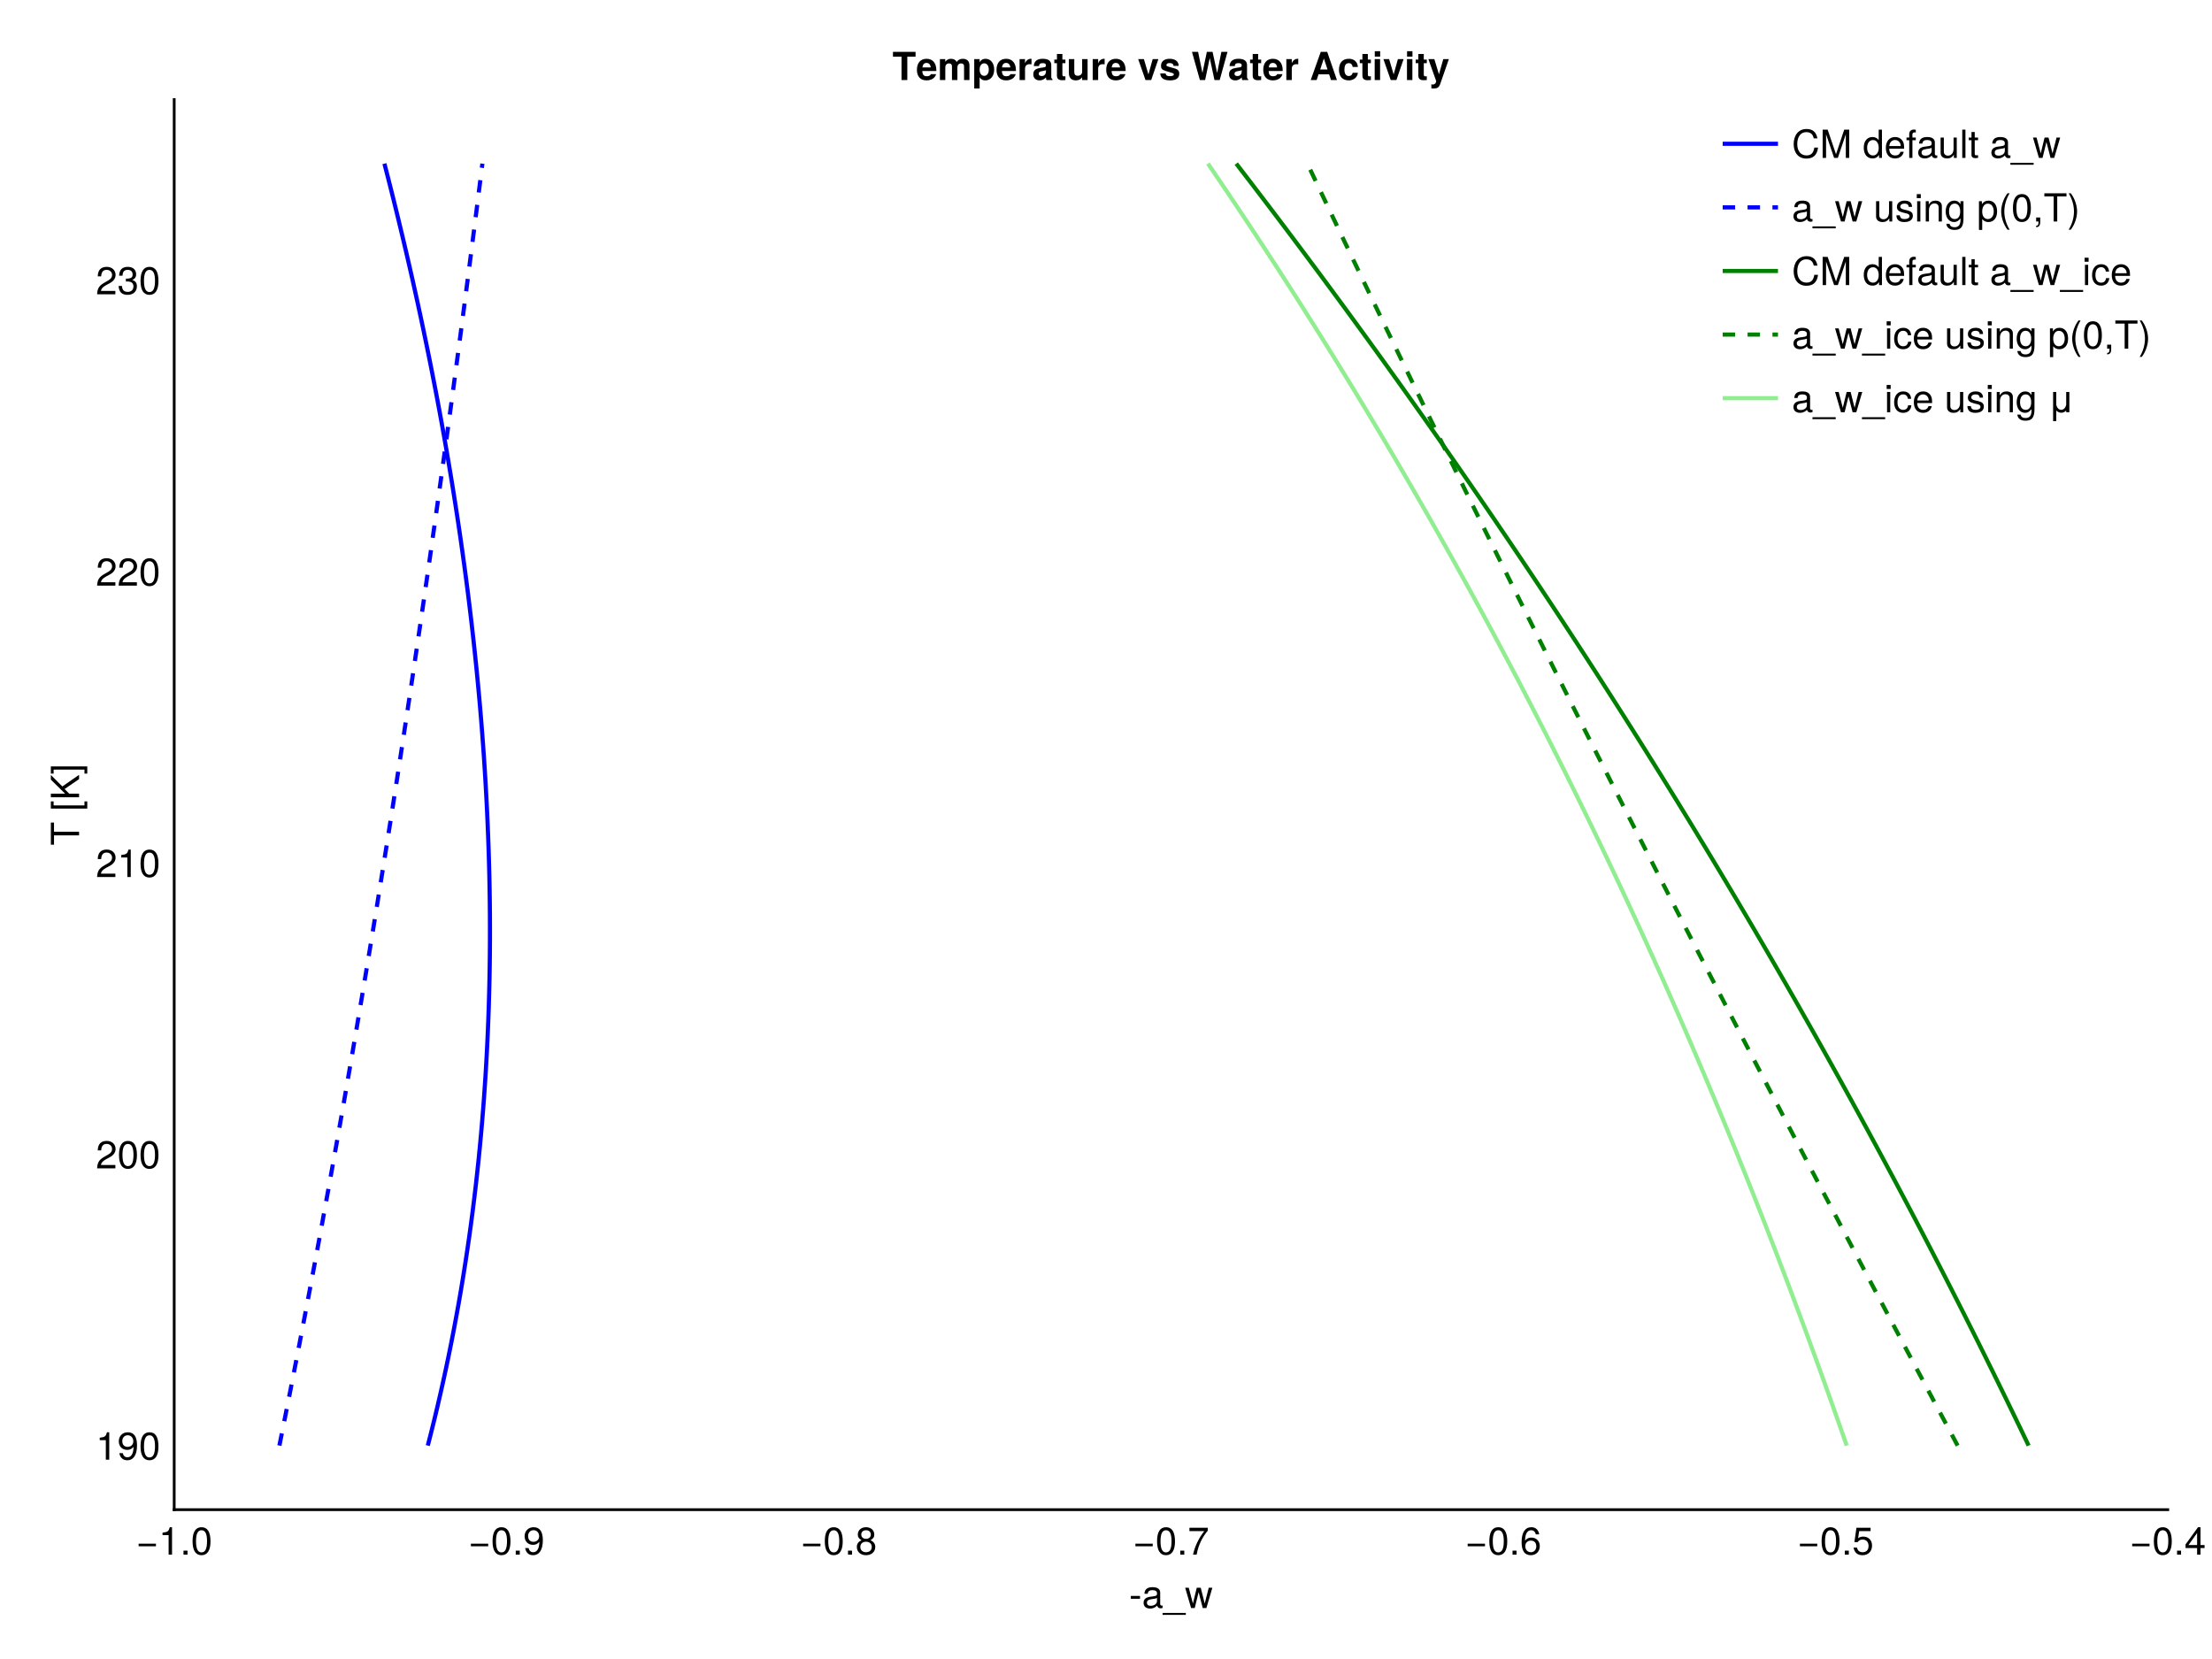 <?xml version="1.0" encoding="UTF-8"?>
<svg xmlns="http://www.w3.org/2000/svg" xmlns:xlink="http://www.w3.org/1999/xlink" width="800" height="600" viewBox="0 0 800 600">
<defs>
<g>
<g id="glyph-0-0-40561d6d">
<path d="M 3.969 -3.359 C 3.969 -3.359 0.641 -3.359 0.641 -3.359 C 0.641 -3.359 0.641 -4.375 0.641 -4.375 C 0.641 -4.375 3.969 -4.375 3.969 -4.375 C 3.969 -4.375 3.969 -3.359 3.969 -3.359 Z M 3.969 -3.359 "/>
</g>
<g id="glyph-0-1-40561d6d">
<path d="M 7.484 -0.031 C 7.109 0.062 6.938 0.094 6.688 0.094 C 6.125 0.094 5.609 -0.312 5.484 -0.875 C 4.844 -0.188 3.938 0.203 3 0.203 C 1.516 0.203 0.594 -0.578 0.594 -1.906 C 0.594 -2.797 1.016 -3.453 1.875 -3.812 C 2.328 -3.984 2.578 -4.047 4.234 -4.25 C 5.156 -4.375 5.453 -4.578 5.453 -5.062 C 5.453 -5.062 5.453 -5.375 5.453 -5.375 C 5.453 -6.078 4.859 -6.469 3.812 -6.469 C 2.719 -6.469 2.188 -6.062 2.094 -5.172 C 2.094 -5.172 0.906 -5.172 0.906 -5.172 C 0.984 -6.859 2.078 -7.547 3.844 -7.547 C 5.656 -7.547 6.609 -6.844 6.609 -5.547 C 6.609 -5.547 6.609 -1.453 6.609 -1.453 C 6.609 -1.094 6.828 -0.875 7.234 -0.875 C 7.312 -0.875 7.359 -0.875 7.484 -0.906 C 7.484 -0.906 7.484 -0.031 7.484 -0.031 Z M 5.453 -2.531 C 5.453 -2.531 5.453 -3.625 5.453 -3.625 C 5.047 -3.438 4.797 -3.391 3.562 -3.219 C 2.328 -3.031 1.812 -2.703 1.812 -1.938 C 1.812 -1.141 2.344 -0.812 3.25 -0.812 C 4.375 -0.812 5.453 -1.484 5.453 -2.531 Z M 5.453 -2.531 "/>
</g>
<g id="glyph-0-2-40561d6d">
<path d="M 8.094 2.484 C 8.094 2.484 -0.312 2.484 -0.312 2.484 C -0.312 2.484 -0.312 1.781 -0.312 1.781 C -0.312 1.781 8.094 1.781 8.094 1.781 C 8.094 1.781 8.094 2.484 8.094 2.484 Z M 8.094 2.484 "/>
</g>
<g id="glyph-0-3-40561d6d">
<path d="M 9.906 -7.344 C 9.906 -7.344 7.75 0 7.75 0 C 7.75 0 6.422 0 6.422 0 C 6.422 0 4.938 -5.75 4.938 -5.75 C 4.938 -5.75 3.531 0 3.531 0 C 3.531 0 2.219 0 2.219 0 C 2.219 0 0.078 -7.344 0.078 -7.344 C 0.078 -7.344 1.375 -7.344 1.375 -7.344 C 1.375 -7.344 2.875 -1.625 2.875 -1.625 C 2.875 -1.625 4.266 -7.344 4.266 -7.344 C 4.266 -7.344 5.703 -7.344 5.703 -7.344 C 5.703 -7.344 7.141 -1.625 7.141 -1.625 C 7.141 -1.625 8.594 -7.344 8.594 -7.344 C 8.594 -7.344 9.906 -7.344 9.906 -7.344 Z M 9.906 -7.344 "/>
</g>
<g id="glyph-0-4-40561d6d">
<path d="M 7.219 -3.031 C 7.219 -3.031 0.953 -3.031 0.953 -3.031 C 0.953 -3.031 0.953 -3.969 0.953 -3.969 C 0.953 -3.969 7.219 -3.969 7.219 -3.969 C 7.219 -3.969 7.219 -3.031 7.219 -3.031 Z M 7.219 -3.031 "/>
</g>
<g id="glyph-0-5-40561d6d">
<path d="M 4.859 0 C 4.859 0 3.625 0 3.625 0 C 3.625 0 3.625 -7.062 3.625 -7.062 C 3.625 -7.062 1.422 -7.062 1.422 -7.062 C 1.422 -7.062 1.422 -7.953 1.422 -7.953 C 3.328 -8.188 3.609 -8.406 4.047 -9.922 C 4.047 -9.922 4.859 -9.922 4.859 -9.922 C 4.859 -9.922 4.859 0 4.859 0 Z M 4.859 0 "/>
</g>
<g id="glyph-0-6-40561d6d">
<path d="M 2.672 0 C 2.672 0 1.219 0 1.219 0 C 1.219 0 1.219 -1.453 1.219 -1.453 C 1.219 -1.453 2.672 -1.453 2.672 -1.453 C 2.672 -1.453 2.672 0 2.672 0 Z M 2.672 0 "/>
</g>
<g id="glyph-0-7-40561d6d">
<path d="M 7.094 -4.781 C 7.094 -1.516 5.953 0.203 3.844 0.203 C 1.719 0.203 0.609 -1.516 0.609 -4.859 C 0.609 -8.188 1.703 -9.922 3.844 -9.922 C 6 -9.922 7.094 -8.219 7.094 -4.781 Z M 5.844 -4.891 C 5.844 -7.547 5.188 -8.828 3.844 -8.828 C 2.516 -8.828 1.859 -7.562 1.859 -4.844 C 1.859 -2.125 2.516 -0.812 3.828 -0.812 C 5.188 -0.812 5.844 -2.078 5.844 -4.891 Z M 5.844 -4.891 "/>
</g>
<g id="glyph-0-8-40561d6d">
<path d="M 7.125 -5.188 C 7.125 -1.766 5.875 0.203 3.562 0.203 C 2.047 0.203 0.984 -0.75 0.734 -2.375 C 0.734 -2.375 1.969 -2.375 1.969 -2.375 C 2.172 -1.422 2.766 -0.875 3.641 -0.875 C 5.047 -0.875 5.844 -2.219 5.859 -4.641 C 5.203 -3.875 4.516 -3.547 3.578 -3.547 C 1.797 -3.547 0.531 -4.781 0.531 -6.641 C 0.531 -8.578 1.891 -9.922 3.781 -9.922 C 6.047 -9.922 7.125 -8.297 7.125 -5.188 Z M 5.781 -6.656 C 5.781 -7.953 4.906 -8.844 3.766 -8.844 C 2.625 -8.844 1.797 -8 1.797 -6.734 C 1.797 -5.406 2.531 -4.641 3.719 -4.641 C 4.922 -4.641 5.781 -5.453 5.781 -6.656 Z M 5.781 -6.656 "/>
</g>
<g id="glyph-0-9-40561d6d">
<path d="M 7.188 -2.797 C 7.188 -1 5.812 0.203 3.844 0.203 C 1.891 0.203 0.516 -1 0.516 -2.812 C 0.516 -3.906 1.078 -4.672 2.219 -5.219 C 1.203 -5.859 0.875 -6.359 0.875 -7.281 C 0.875 -8.828 2.094 -9.922 3.844 -9.922 C 5.609 -9.922 6.828 -8.828 6.828 -7.281 C 6.828 -6.344 6.5 -5.844 5.469 -5.219 C 6.625 -4.672 7.188 -3.906 7.188 -2.797 Z M 5.578 -7.25 C 5.578 -8.219 4.906 -8.828 3.844 -8.828 C 2.812 -8.828 2.125 -8.219 2.125 -7.266 C 2.125 -6.328 2.812 -5.719 3.844 -5.719 C 4.891 -5.719 5.578 -6.328 5.578 -7.25 Z M 5.922 -2.781 C 5.922 -3.953 5.078 -4.672 3.844 -4.672 C 2.625 -4.672 1.781 -3.953 1.781 -2.781 C 1.781 -1.625 2.625 -0.875 3.828 -0.875 C 5.078 -0.875 5.922 -1.609 5.922 -2.781 Z M 5.922 -2.781 "/>
</g>
<g id="glyph-0-10-40561d6d">
<path d="M 7.281 -8.688 C 5.188 -6.203 3.797 -3.203 3.25 0 C 3.25 0 1.938 0 1.938 0 C 2.625 -3.109 4.031 -6 6 -8.5 C 6 -8.5 0.641 -8.5 0.641 -8.5 C 0.641 -8.5 0.641 -9.719 0.641 -9.719 C 0.641 -9.719 7.281 -9.719 7.281 -9.719 C 7.281 -9.719 7.281 -8.688 7.281 -8.688 Z M 7.281 -8.688 "/>
</g>
<g id="glyph-0-11-40561d6d">
<path d="M 7.188 -3.078 C 7.188 -1.141 5.828 0.203 3.938 0.203 C 1.672 0.203 0.609 -1.422 0.609 -4.516 C 0.609 -7.984 1.844 -9.922 4.156 -9.922 C 5.672 -9.922 6.734 -8.953 6.969 -7.344 C 6.969 -7.344 5.734 -7.344 5.734 -7.344 C 5.547 -8.281 4.938 -8.828 4.078 -8.828 C 2.656 -8.828 1.875 -7.484 1.859 -5.062 C 2.391 -5.797 3.156 -6.172 4.141 -6.172 C 5.922 -6.172 7.188 -4.922 7.188 -3.078 Z M 5.922 -2.984 C 5.922 -4.312 5.188 -5.078 3.984 -5.078 C 2.766 -5.078 1.938 -4.281 1.938 -3.047 C 1.938 -1.781 2.797 -0.875 3.953 -0.875 C 5.078 -0.875 5.922 -1.734 5.922 -2.984 Z M 5.922 -2.984 "/>
</g>
<g id="glyph-0-12-40561d6d">
<path d="M 7.188 -3.297 C 7.188 -1.188 5.781 0.203 3.781 0.203 C 2.016 0.203 0.891 -0.578 0.484 -2.547 C 0.484 -2.547 1.719 -2.547 1.719 -2.547 C 2.016 -1.422 2.672 -0.875 3.75 -0.875 C 5.094 -0.875 5.922 -1.688 5.922 -3.125 C 5.922 -4.594 5.078 -5.453 3.75 -5.453 C 2.984 -5.453 2.5 -5.203 1.938 -4.516 C 1.938 -4.516 0.797 -4.516 0.797 -4.516 C 0.797 -4.516 1.547 -9.719 1.547 -9.719 C 1.547 -9.719 6.656 -9.719 6.656 -9.719 C 6.656 -9.719 6.656 -8.5 6.656 -8.5 C 6.656 -8.5 2.531 -8.5 2.531 -8.5 C 2.531 -8.5 2.141 -5.938 2.141 -5.938 C 2.719 -6.359 3.281 -6.531 3.969 -6.531 C 5.875 -6.531 7.188 -5.25 7.188 -3.297 Z M 7.188 -3.297 "/>
</g>
<g id="glyph-0-13-40561d6d">
<path d="M 7.281 -2.375 C 7.281 -2.375 5.812 -2.375 5.812 -2.375 C 5.812 -2.375 5.812 0 5.812 0 C 5.812 0 4.578 0 4.578 0 C 4.578 0 4.578 -2.375 4.578 -2.375 C 4.578 -2.375 0.391 -2.375 0.391 -2.375 C 0.391 -2.375 0.391 -3.688 0.391 -3.688 C 0.391 -3.688 4.906 -9.922 4.906 -9.922 C 4.906 -9.922 5.812 -9.922 5.812 -9.922 C 5.812 -9.922 5.812 -3.484 5.812 -3.484 C 5.812 -3.484 7.281 -3.484 7.281 -3.484 C 7.281 -3.484 7.281 -2.375 7.281 -2.375 Z M 4.578 -3.484 C 4.578 -3.484 4.578 -7.828 4.578 -7.828 C 4.578 -7.828 1.469 -3.484 1.469 -3.484 C 1.469 -3.484 4.578 -3.484 4.578 -3.484 Z M 4.578 -3.484 "/>
</g>
<g id="glyph-0-14-40561d6d">
<path d="M 7.156 -7.016 C 7.156 -5.797 6.438 -4.766 5.047 -4.016 C 5.047 -4.016 3.656 -3.266 3.656 -3.266 C 2.438 -2.547 1.984 -2.031 1.859 -1.219 C 1.859 -1.219 7.078 -1.219 7.078 -1.219 C 7.078 -1.219 7.078 0 7.078 0 C 7.078 0 0.469 0 0.469 0 C 0.594 -2.188 1.188 -3.125 3.266 -4.297 C 3.266 -4.297 4.547 -5.031 4.547 -5.031 C 5.438 -5.531 5.891 -6.203 5.891 -6.984 C 5.891 -8.047 5.047 -8.844 3.938 -8.844 C 2.719 -8.844 2.031 -8.141 1.938 -6.484 C 1.938 -6.484 0.703 -6.484 0.703 -6.484 C 0.766 -8.891 1.953 -9.922 3.969 -9.922 C 5.859 -9.922 7.156 -8.688 7.156 -7.016 Z M 7.156 -7.016 "/>
</g>
<g id="glyph-0-15-40561d6d">
<path d="M 7.078 -2.891 C 7.078 -1.016 5.766 0.203 3.719 0.203 C 1.688 0.203 0.609 -0.781 0.453 -3 C 0.453 -3 1.688 -3 1.688 -3 C 1.766 -1.547 2.422 -0.875 3.766 -0.875 C 5.047 -0.875 5.828 -1.625 5.828 -2.875 C 5.828 -3.969 5.125 -4.625 3.766 -4.625 C 3.766 -4.625 3.094 -4.625 3.094 -4.625 C 3.094 -4.625 3.094 -5.656 3.094 -5.656 C 5.062 -5.656 5.531 -6.094 5.531 -7.156 C 5.531 -8.203 4.875 -8.844 3.781 -8.844 C 2.516 -8.844 1.922 -8.188 1.891 -6.719 C 1.891 -6.719 0.656 -6.719 0.656 -6.719 C 0.703 -8.828 1.766 -9.922 3.766 -9.922 C 5.656 -9.922 6.797 -8.906 6.797 -7.203 C 6.797 -6.203 6.328 -5.562 5.406 -5.188 C 6.594 -4.781 7.078 -4.094 7.078 -2.891 Z M 7.078 -2.891 "/>
</g>
<g id="glyph-0-16-40561d6d">
</g>
<g id="glyph-0-17-40561d6d">
<path d="M 6.75 0 C 6.75 0 5.703 0 5.703 0 C 5.703 0 5.703 -1.141 5.703 -1.141 C 5.016 -0.172 4.328 0.203 3.25 0.203 C 1.812 0.203 0.906 -0.578 0.906 -1.797 C 0.906 -1.797 0.906 -7.344 0.906 -7.344 C 0.906 -7.344 2.078 -7.344 2.078 -7.344 C 2.078 -7.344 2.078 -2.25 2.078 -2.25 C 2.078 -1.375 2.656 -0.812 3.578 -0.812 C 4.797 -0.812 5.594 -1.797 5.594 -3.297 C 5.594 -3.297 5.594 -7.344 5.594 -7.344 C 5.594 -7.344 6.75 -7.344 6.75 -7.344 C 6.75 -7.344 6.75 0 6.75 0 Z M 6.75 0 "/>
</g>
<g id="glyph-0-18-40561d6d">
<path d="M 6.422 -2.062 C 6.422 -0.641 5.25 0.203 3.406 0.203 C 1.484 0.203 0.531 -0.547 0.469 -2.234 C 0.469 -2.234 1.703 -2.234 1.703 -2.234 C 1.859 -1.125 2.453 -0.875 3.5 -0.875 C 4.516 -0.875 5.203 -1.281 5.203 -1.953 C 5.203 -2.484 4.891 -2.734 4.078 -2.922 C 4.078 -2.922 2.984 -3.188 2.984 -3.188 C 1.25 -3.609 0.656 -4.156 0.656 -5.312 C 0.656 -6.656 1.766 -7.547 3.469 -7.547 C 5.172 -7.547 6.125 -6.734 6.125 -5.297 C 6.125 -5.297 4.906 -5.297 4.906 -5.297 C 4.875 -6.062 4.375 -6.469 3.438 -6.469 C 2.484 -6.469 1.875 -6.031 1.875 -5.359 C 1.875 -4.844 2.281 -4.531 3.234 -4.312 C 3.234 -4.312 4.359 -4.047 4.359 -4.047 C 5.812 -3.703 6.422 -3.156 6.422 -2.062 Z M 6.422 -2.062 "/>
</g>
<g id="glyph-0-19-40561d6d">
<path d="M 2.141 0 C 2.141 0 0.984 0 0.984 0 C 0.984 0 0.984 -7.344 0.984 -7.344 C 0.984 -7.344 2.141 -7.344 2.141 -7.344 C 2.141 -7.344 2.141 0 2.141 0 Z M 2.297 -8.438 C 2.297 -8.438 0.844 -8.438 0.844 -8.438 C 0.844 -8.438 0.844 -9.891 0.844 -9.891 C 0.844 -9.891 2.297 -9.891 2.297 -9.891 C 2.297 -9.891 2.297 -8.438 2.297 -8.438 Z M 2.297 -8.438 "/>
</g>
<g id="glyph-0-20-40561d6d">
<path d="M 6.812 0 C 6.812 0 5.656 0 5.656 0 C 5.656 0 5.656 -5.078 5.656 -5.078 C 5.656 -5.969 5.062 -6.531 4.141 -6.531 C 2.953 -6.531 2.141 -5.547 2.141 -4.047 C 2.141 -4.047 2.141 0 2.141 0 C 2.141 0 0.984 0 0.984 0 C 0.984 0 0.984 -7.344 0.984 -7.344 C 0.984 -7.344 2.062 -7.344 2.062 -7.344 C 2.062 -7.344 2.062 -6.109 2.062 -6.109 C 2.703 -7.125 3.406 -7.547 4.5 -7.547 C 5.906 -7.547 6.812 -6.766 6.812 -5.547 C 6.812 -5.547 6.812 0 6.812 0 Z M 6.812 0 "/>
</g>
<g id="glyph-0-21-40561d6d">
<path d="M 6.844 -1.203 C 6.844 2.031 5.859 3.047 3.562 3.047 C 1.844 3.047 0.766 2.219 0.641 0.844 C 0.641 0.844 1.828 0.844 1.828 0.844 C 1.969 1.734 2.688 2.078 3.609 2.078 C 4.969 2.078 5.766 1.328 5.766 -0.609 C 5.766 -0.609 5.766 -1.109 5.766 -1.109 C 5 -0.188 4.359 0.203 3.438 0.203 C 1.703 0.203 0.406 -1.281 0.406 -3.594 C 0.406 -5.984 1.672 -7.547 3.531 -7.547 C 4.469 -7.547 5.188 -7.141 5.766 -6.266 C 5.766 -6.266 5.766 -7.344 5.766 -7.344 C 5.766 -7.344 6.844 -7.344 6.844 -7.344 C 6.844 -7.344 6.844 -1.203 6.844 -1.203 Z M 5.656 -3.625 C 5.656 -5.406 4.906 -6.469 3.656 -6.469 C 2.406 -6.469 1.625 -5.438 1.625 -3.672 C 1.625 -1.891 2.391 -0.875 3.672 -0.875 C 4.906 -0.875 5.656 -1.875 5.656 -3.625 Z M 5.656 -3.625 "/>
</g>
<g id="glyph-0-22-40561d6d">
<path d="M 7.328 -3.594 C 7.328 -1.266 6.078 0.203 4.188 0.203 C 3.234 0.203 2.547 -0.125 1.938 -0.875 C 1.938 -0.875 1.938 3.047 1.938 3.047 C 1.938 3.047 0.766 3.047 0.766 3.047 C 0.766 3.047 0.766 -7.344 0.766 -7.344 C 0.766 -7.344 1.828 -7.344 1.828 -7.344 C 1.828 -7.344 1.828 -6.234 1.828 -6.234 C 2.375 -7.094 3.172 -7.547 4.172 -7.547 C 6.125 -7.547 7.328 -6.062 7.328 -3.594 Z M 6.109 -3.625 C 6.109 -5.375 5.266 -6.453 3.969 -6.453 C 2.75 -6.453 1.938 -5.328 1.938 -3.609 C 1.938 -1.891 2.75 -0.875 3.969 -0.875 C 5.25 -0.875 6.109 -1.953 6.109 -3.625 Z M 6.109 -3.625 "/>
</g>
<g id="glyph-0-23-40561d6d">
<path d="M 4.078 2.969 C 4.078 2.969 3.297 2.969 3.297 2.969 C 1.906 1.141 1.016 -1.406 1.016 -3.625 C 1.016 -5.828 1.906 -8.375 3.297 -10.203 C 3.297 -10.203 4.078 -10.203 4.078 -10.203 C 2.844 -8.219 2.156 -5.859 2.156 -3.625 C 2.156 -1.391 2.844 0.969 4.078 2.969 Z M 4.078 2.969 "/>
</g>
<g id="glyph-0-24-40561d6d">
<path d="M 2.688 0.219 C 2.688 1.422 2.203 2.062 1.219 2.062 C 1.219 2.062 1.219 1.531 1.219 1.531 C 1.875 1.5 2.062 1.219 2.062 0.25 C 2.062 0.25 2.062 0 2.062 0 C 2.062 0 1.219 0 1.219 0 C 1.219 0 1.219 -1.453 1.219 -1.453 C 1.219 -1.453 2.688 -1.453 2.688 -1.453 C 2.688 -1.453 2.688 0.219 2.688 0.219 Z M 2.688 0.219 "/>
</g>
<g id="glyph-0-25-40561d6d">
<path d="M 8.297 -9.062 C 8.297 -9.062 4.953 -9.062 4.953 -9.062 C 4.953 -9.062 4.953 0 4.953 0 C 4.953 0 3.656 0 3.656 0 C 3.656 0 3.656 -9.062 3.656 -9.062 C 3.656 -9.062 0.297 -9.062 0.297 -9.062 C 0.297 -9.062 0.297 -10.203 0.297 -10.203 C 0.297 -10.203 8.297 -10.203 8.297 -10.203 C 8.297 -10.203 8.297 -9.062 8.297 -9.062 Z M 8.297 -9.062 "/>
</g>
<g id="glyph-0-26-40561d6d">
<path d="M 3.578 -3.609 C 3.578 -1.406 2.703 1.141 1.297 2.969 C 1.297 2.969 0.531 2.969 0.531 2.969 C 1.766 0.984 2.453 -1.391 2.453 -3.609 C 2.453 -5.859 1.766 -8.203 0.531 -10.203 C 0.531 -10.203 1.297 -10.203 1.297 -10.203 C 2.703 -8.375 3.578 -5.828 3.578 -3.609 Z M 3.578 -3.609 "/>
</g>
<g id="glyph-0-27-40561d6d">
<path d="M 9.484 -3.719 C 9.172 -1.062 7.766 0.25 5.281 0.25 C 2.281 0.25 0.672 -2 0.672 -4.984 C 0.672 -7.969 2.234 -10.453 5.328 -10.453 C 7.578 -10.453 8.859 -9.281 9.266 -7.047 C 9.266 -7.047 7.938 -7.047 7.938 -7.047 C 7.609 -8.594 6.781 -9.312 5.188 -9.312 C 3.203 -9.312 1.969 -7.609 1.969 -5 C 1.969 -2.453 3.266 -0.891 5.297 -0.891 C 7.016 -0.891 7.828 -1.797 8.141 -3.719 C 8.141 -3.719 9.484 -3.719 9.484 -3.719 Z M 9.484 -3.719 "/>
</g>
<g id="glyph-0-28-40561d6d">
<path d="M 10.656 0 C 10.656 0 9.422 0 9.422 0 C 9.422 0 9.422 -8.547 9.422 -8.547 C 9.422 -8.547 6.547 0 6.547 0 C 6.547 0 5.188 0 5.188 0 C 5.188 0 2.281 -8.547 2.281 -8.547 C 2.281 -8.547 2.281 0 2.281 0 C 2.281 0 1.047 0 1.047 0 C 1.047 0 1.047 -10.203 1.047 -10.203 C 1.047 -10.203 2.859 -10.203 2.859 -10.203 C 2.859 -10.203 5.875 -1.312 5.875 -1.312 C 5.875 -1.312 8.844 -10.203 8.844 -10.203 C 8.844 -10.203 10.656 -10.203 10.656 -10.203 C 10.656 -10.203 10.656 0 10.656 0 Z M 10.656 0 "/>
</g>
<g id="glyph-0-29-40561d6d">
<path d="M 6.938 0 C 6.938 0 5.891 0 5.891 0 C 5.891 0 5.891 -1.078 5.891 -1.078 C 5.266 -0.172 4.562 0.203 3.562 0.203 C 1.578 0.203 0.359 -1.266 0.359 -3.734 C 0.359 -6.078 1.609 -7.547 3.516 -7.547 C 4.5 -7.547 5.281 -7.156 5.766 -6.406 C 5.766 -6.406 5.766 -10.203 5.766 -10.203 C 5.766 -10.203 6.938 -10.203 6.938 -10.203 C 6.938 -10.203 6.938 0 6.938 0 Z M 5.766 -3.641 C 5.766 -5.328 4.969 -6.453 3.703 -6.453 C 2.438 -6.453 1.578 -5.375 1.578 -3.672 C 1.578 -1.953 2.438 -0.875 3.719 -0.875 C 4.953 -0.875 5.766 -1.953 5.766 -3.641 Z M 5.766 -3.641 "/>
</g>
<g id="glyph-0-30-40561d6d">
<path d="M 7.188 -3.328 C 7.188 -3.328 1.781 -3.328 1.781 -3.328 C 1.812 -1.656 2.719 -0.875 3.938 -0.875 C 4.875 -0.875 5.531 -1.266 5.859 -2.219 C 5.859 -2.219 7.031 -2.219 7.031 -2.219 C 6.734 -0.734 5.578 0.203 3.891 0.203 C 1.828 0.203 0.562 -1.219 0.562 -3.625 C 0.562 -6.031 1.875 -7.547 3.922 -7.547 C 5.297 -7.547 6.406 -6.812 6.891 -5.609 C 7.094 -5.062 7.188 -4.391 7.188 -3.328 Z M 5.938 -4.375 C 5.938 -5.516 5.047 -6.469 3.906 -6.469 C 2.734 -6.469 1.906 -5.594 1.812 -4.281 C 1.812 -4.281 5.922 -4.281 5.922 -4.281 C 5.938 -4.312 5.938 -4.375 5.938 -4.375 Z M 5.938 -4.375 "/>
</g>
<g id="glyph-0-31-40561d6d">
<path d="M 3.609 -6.391 C 3.609 -6.391 2.391 -6.391 2.391 -6.391 C 2.391 -6.391 2.391 0 2.391 0 C 2.391 0 1.234 0 1.234 0 C 1.234 0 1.234 -6.391 1.234 -6.391 C 1.234 -6.391 0.25 -6.391 0.25 -6.391 C 0.25 -6.391 0.25 -7.344 0.25 -7.344 C 0.25 -7.344 1.234 -7.344 1.234 -7.344 C 1.234 -7.344 1.234 -8.578 1.234 -8.578 C 1.234 -9.625 1.875 -10.25 2.953 -10.25 C 3.188 -10.25 3.344 -10.234 3.609 -10.172 C 3.609 -10.172 3.609 -9.219 3.609 -9.219 C 3.344 -9.219 3.297 -9.219 3.203 -9.219 C 2.672 -9.219 2.391 -8.969 2.391 -8.484 C 2.391 -8.484 2.391 -7.344 2.391 -7.344 C 2.391 -7.344 3.609 -7.344 3.609 -7.344 C 3.609 -7.344 3.609 -6.391 3.609 -6.391 Z M 3.609 -6.391 "/>
</g>
<g id="glyph-0-32-40561d6d">
<path d="M 2.109 0 C 2.109 0 0.953 0 0.953 0 C 0.953 0 0.953 -10.203 0.953 -10.203 C 0.953 -10.203 2.109 -10.203 2.109 -10.203 C 2.109 -10.203 2.109 0 2.109 0 Z M 2.109 0 "/>
</g>
<g id="glyph-0-33-40561d6d">
<path d="M 3.562 0 C 3.156 0.062 2.891 0.094 2.609 0.094 C 1.688 0.094 1.188 -0.328 1.188 -1.062 C 1.188 -1.062 1.188 -6.391 1.188 -6.391 C 1.188 -6.391 0.203 -6.391 0.203 -6.391 C 0.203 -6.391 0.203 -7.344 0.203 -7.344 C 0.203 -7.344 1.188 -7.344 1.188 -7.344 C 1.188 -7.344 1.188 -9.359 1.188 -9.359 C 1.188 -9.359 2.359 -9.359 2.359 -9.359 C 2.359 -9.359 2.359 -7.344 2.359 -7.344 C 2.359 -7.344 3.562 -7.344 3.562 -7.344 C 3.562 -7.344 3.562 -6.391 3.562 -6.391 C 3.562 -6.391 2.359 -6.391 2.359 -6.391 C 2.359 -6.391 2.359 -1.578 2.359 -1.578 C 2.359 -1.062 2.484 -0.922 3 -0.922 C 3.219 -0.922 3.406 -0.938 3.562 -0.984 C 3.562 -0.984 3.562 0 3.562 0 Z M 3.562 0 "/>
</g>
<g id="glyph-0-34-40561d6d">
<path d="M 6.672 -2.516 C 6.531 -0.844 5.438 0.203 3.688 0.203 C 1.688 0.203 0.438 -1.234 0.438 -3.594 C 0.438 -6.031 1.719 -7.547 3.703 -7.547 C 5.328 -7.547 6.453 -6.656 6.594 -4.875 C 6.594 -4.875 5.422 -4.875 5.422 -4.875 C 5.281 -5.891 4.656 -6.469 3.688 -6.469 C 2.406 -6.469 1.656 -5.438 1.656 -3.594 C 1.656 -1.859 2.422 -0.875 3.703 -0.875 C 4.703 -0.875 5.312 -1.344 5.5 -2.516 C 5.5 -2.516 6.672 -2.516 6.672 -2.516 Z M 6.672 -2.516 "/>
</g>
<g id="glyph-0-35-40561d6d">
<path d="M 7.781 0 C 7.781 0 6.641 0 6.641 0 C 6.641 0 6.641 -0.641 6.641 -0.641 C 6.172 -0.141 5.578 0.172 4.844 0.172 C 4.109 0.172 3.516 -0.141 3.047 -0.641 C 3.047 -0.641 3.047 3.219 3.047 3.219 C 3.047 3.219 1.906 3.219 1.906 3.219 C 1.906 3.219 1.906 -7.344 1.906 -7.344 C 1.906 -7.344 3.047 -7.344 3.047 -7.344 C 3.047 -7.344 3.047 -2.672 3.047 -2.672 C 3.297 -1.688 3.891 -0.891 4.844 -0.891 C 5.797 -0.891 6.391 -1.688 6.641 -2.672 C 6.641 -2.672 6.641 -7.344 6.641 -7.344 C 6.641 -7.344 7.781 -7.344 7.781 -7.344 C 7.781 -7.344 7.781 0 7.781 0 Z M 7.781 0 "/>
</g>
<g id="glyph-1-0-40561d6d">
<path d="M -9.062 -8.297 C -9.062 -8.297 -9.062 -4.953 -9.062 -4.953 C -9.062 -4.953 0 -4.953 0 -4.953 C 0 -4.953 0 -3.656 0 -3.656 C 0 -3.656 -9.062 -3.656 -9.062 -3.656 C -9.062 -3.656 -9.062 -0.297 -9.062 -0.297 C -9.062 -0.297 -10.203 -0.297 -10.203 -0.297 C -10.203 -0.297 -10.203 -8.297 -10.203 -8.297 C -10.203 -8.297 -9.062 -8.297 -9.062 -8.297 Z M -9.062 -8.297 "/>
</g>
<g id="glyph-1-1-40561d6d">
<path d="M 0 -9.219 C 0 -9.219 0 -7.672 0 -7.672 C 0 -7.672 -5.234 -4.078 -5.234 -4.078 C -5.234 -4.078 -3.562 -2.406 -3.562 -2.406 C -3.562 -2.406 0 -2.406 0 -2.406 C 0 -2.406 0 -1.109 0 -1.109 C 0 -1.109 -10.203 -1.109 -10.203 -1.109 C -10.203 -1.109 -10.203 -2.406 -10.203 -2.406 C -10.203 -2.406 -5.047 -2.406 -5.047 -2.406 C -5.047 -2.406 -10.203 -7.484 -10.203 -7.484 C -10.203 -7.484 -10.203 -9.172 -10.203 -9.172 C -10.203 -9.172 -6.047 -5.016 -6.047 -5.016 C -6.047 -5.016 0 -9.219 0 -9.219 Z M 0 -9.219 "/>
</g>
<g id="glyph-2-0-40561d6d">
</g>
<g id="glyph-3-0-40561d6d">
<path d="M 2.969 -3.5 C 2.969 -3.5 2.969 -0.891 2.969 -0.891 C 2.969 -0.891 -10.203 -0.891 -10.203 -0.891 C -10.203 -0.891 -10.203 -3.5 -10.203 -3.5 C -10.203 -3.5 -9.203 -3.5 -9.203 -3.5 C -9.203 -3.5 -9.203 -2.062 -9.203 -2.062 C -9.203 -2.062 1.953 -2.062 1.953 -2.062 C 1.953 -2.062 1.953 -3.5 1.953 -3.5 C 1.953 -3.5 2.969 -3.5 2.969 -3.5 Z M 2.969 -3.5 "/>
</g>
<g id="glyph-4-0-40561d6d">
<path d="M 2.969 -2.922 C 2.969 -2.922 2.969 -0.328 2.969 -0.328 C 2.969 -0.328 1.953 -0.328 1.953 -0.328 C 1.953 -0.328 1.953 -1.766 1.953 -1.766 C 1.953 -1.766 -9.203 -1.766 -9.203 -1.766 C -9.203 -1.766 -9.203 -0.328 -9.203 -0.328 C -9.203 -0.328 -10.203 -0.328 -10.203 -0.328 C -10.203 -0.328 -10.203 -2.922 -10.203 -2.922 C -10.203 -2.922 2.969 -2.922 2.969 -2.922 Z M 2.969 -2.922 "/>
</g>
<g id="glyph-5-0-40561d6d">
<path d="M 7.094 -4.781 C 7.094 -1.516 5.953 0.203 3.844 0.203 C 1.719 0.203 0.609 -1.516 0.609 -4.859 C 0.609 -8.188 1.703 -9.922 3.844 -9.922 C 6 -9.922 7.094 -8.219 7.094 -4.781 Z M 5.844 -4.891 C 5.844 -7.547 5.188 -8.828 3.844 -8.828 C 2.516 -8.828 1.859 -7.562 1.859 -4.844 C 1.859 -2.125 2.516 -0.812 3.828 -0.812 C 5.188 -0.812 5.844 -2.078 5.844 -4.891 Z M 5.844 -4.891 "/>
</g>
<g id="glyph-6-0-40561d6d">
<path d="M 8.375 -8.453 C 8.375 -8.453 5.391 -8.453 5.391 -8.453 C 5.391 -8.453 5.391 0 5.391 0 C 5.391 0 3.297 0 3.297 0 C 3.297 0 3.297 -8.453 3.297 -8.453 C 3.297 -8.453 0.203 -8.453 0.203 -8.453 C 0.203 -8.453 0.203 -10.203 0.203 -10.203 C 0.203 -10.203 8.375 -10.203 8.375 -10.203 C 8.375 -10.203 8.375 -8.453 8.375 -8.453 Z M 8.375 -8.453 "/>
</g>
<g id="glyph-6-1-40561d6d">
<path d="M 7.344 -3.5 C 7.344 -3.5 7.344 -3.266 7.344 -3.266 C 7.344 -3.266 2.266 -3.266 2.266 -3.266 C 2.328 -1.797 2.906 -1.375 3.844 -1.375 C 4.547 -1.375 5.172 -1.578 5.328 -2.125 C 5.328 -2.125 7.266 -2.125 7.266 -2.125 C 6.828 -0.641 5.453 0.125 3.766 0.125 C 1.625 0.125 0.312 -1.266 0.312 -3.688 C 0.312 -6.219 1.641 -7.688 3.812 -7.688 C 6.031 -7.688 7.344 -6.109 7.344 -3.5 Z M 5.312 -4.562 C 5.203 -5.641 4.625 -6.188 3.781 -6.188 C 2.906 -6.188 2.422 -5.609 2.297 -4.562 C 2.297 -4.562 5.312 -4.562 5.312 -4.562 Z M 5.312 -4.562 "/>
</g>
<g id="glyph-6-2-40561d6d">
<path d="M 11.531 0 C 11.531 0 9.578 0 9.578 0 C 9.578 0 9.578 -5.047 9.578 -5.047 C 9.578 -5.641 9.172 -6.016 8.516 -6.016 C 7.672 -6.016 7.172 -5.453 7.172 -4.531 C 7.172 -4.531 7.172 0 7.172 0 C 7.172 0 5.203 0 5.203 0 C 5.203 0 5.203 -5.047 5.203 -5.047 C 5.203 -5.641 4.797 -6.016 4.141 -6.016 C 3.297 -6.016 2.797 -5.453 2.797 -4.531 C 2.797 -4.531 2.797 0 2.797 0 C 2.797 0 0.844 0 0.844 0 C 0.844 0 0.844 -7.562 0.844 -7.562 C 0.844 -7.562 2.781 -7.562 2.781 -7.562 C 2.781 -7.562 2.781 -6.625 2.781 -6.625 C 3.438 -7.391 3.984 -7.688 4.859 -7.688 C 5.797 -7.688 6.547 -7.281 6.922 -6.562 C 7.5 -7.344 8.172 -7.688 9.125 -7.688 C 10.641 -7.688 11.531 -6.812 11.531 -5.344 C 11.531 -5.344 11.531 0 11.531 0 Z M 11.531 0 "/>
</g>
<g id="glyph-6-3-40561d6d">
<path d="M 8.031 -3.781 C 8.031 -1.484 6.688 0.125 4.875 0.125 C 3.922 0.125 3.25 -0.172 2.766 -1.016 C 2.766 -1.016 2.766 3.047 2.766 3.047 C 2.766 3.047 0.812 3.047 0.812 3.047 C 0.812 3.047 0.812 -7.562 0.812 -7.562 C 0.812 -7.562 2.766 -7.562 2.766 -7.562 C 2.766 -7.562 2.766 -6.438 2.766 -6.438 C 3.25 -7.281 3.922 -7.688 4.875 -7.688 C 6.844 -7.688 8.031 -6.016 8.031 -3.781 Z M 6.078 -3.75 C 6.078 -5.188 5.422 -6.047 4.422 -6.047 C 3.438 -6.047 2.766 -5.188 2.766 -3.781 C 2.766 -2.359 3.438 -1.516 4.422 -1.516 C 5.391 -1.516 6.078 -2.375 6.078 -3.75 Z M 6.078 -3.75 "/>
</g>
<g id="glyph-6-4-40561d6d">
<path d="M 5.188 -5.688 C 4.906 -5.719 4.781 -5.734 4.562 -5.734 C 3.422 -5.734 2.844 -5.172 2.844 -4.016 C 2.844 -4.016 2.844 0 2.844 0 C 2.844 0 0.875 0 0.875 0 C 0.875 0 0.875 -7.562 0.875 -7.562 C 0.875 -7.562 2.844 -7.562 2.844 -7.562 C 2.844 -7.562 2.844 -6.078 2.844 -6.078 C 3.266 -7.094 4.047 -7.688 4.938 -7.688 C 5 -7.688 5.062 -7.688 5.188 -7.672 C 5.188 -7.672 5.188 -5.688 5.188 -5.688 Z M 5.188 -5.688 "/>
</g>
<g id="glyph-6-5-40561d6d">
<path d="M 7.344 0 C 7.344 0 5.203 0 5.203 0 C 5.031 -0.219 4.984 -0.562 4.984 -0.953 C 4.297 -0.234 3.531 0.125 2.688 0.125 C 1.422 0.125 0.391 -0.578 0.391 -2.047 C 0.391 -3.422 1.125 -4.062 2.625 -4.328 C 2.625 -4.328 3.406 -4.469 3.406 -4.469 C 4.375 -4.641 4.969 -4.547 4.969 -5.344 C 4.969 -5.859 4.594 -6.109 3.844 -6.109 C 2.875 -6.109 2.547 -5.859 2.453 -5.062 C 2.453 -5.062 0.562 -5.062 0.562 -5.062 C 0.688 -6.812 1.75 -7.688 3.797 -7.688 C 5.844 -7.688 6.891 -6.906 6.891 -5.359 C 6.891 -5.359 6.891 -1.156 6.891 -1.156 C 6.891 -0.766 6.984 -0.562 7.344 -0.234 C 7.344 -0.234 7.344 0 7.344 0 Z M 4.969 -3.234 C 4.969 -3.234 4.969 -3.562 4.969 -3.562 C 4.75 -3.453 4.656 -3.438 4.141 -3.328 C 4.141 -3.328 3.469 -3.203 3.469 -3.203 C 2.656 -3.047 2.359 -2.844 2.359 -2.266 C 2.359 -1.703 2.766 -1.453 3.422 -1.453 C 4.406 -1.453 4.969 -2.094 4.969 -3.234 Z M 4.969 -3.234 "/>
</g>
<g id="glyph-6-6-40561d6d">
<path d="M 4.219 0 C 3.859 0.016 3.516 0.062 3.078 0.062 C 1.797 0.062 1.156 -0.438 1.156 -1.625 C 1.156 -1.625 1.156 -6.109 1.156 -6.109 C 1.156 -6.109 0.203 -6.109 0.203 -6.109 C 0.203 -6.109 0.203 -7.406 0.203 -7.406 C 0.203 -7.406 1.156 -7.406 1.156 -7.406 C 1.156 -7.406 1.156 -9.438 1.156 -9.438 C 1.156 -9.438 3.125 -9.438 3.125 -9.438 C 3.125 -9.438 3.125 -7.406 3.125 -7.406 C 3.125 -7.406 4.219 -7.406 4.219 -7.406 C 4.219 -7.406 4.219 -6.109 4.219 -6.109 C 4.219 -6.109 3.125 -6.109 3.125 -6.109 C 3.125 -6.109 3.125 -2.156 3.125 -2.156 C 3.125 -1.484 3.25 -1.328 3.766 -1.328 C 3.906 -1.328 4.016 -1.344 4.219 -1.375 C 4.219 -1.375 4.219 0 4.219 0 Z M 4.219 0 "/>
</g>
<g id="glyph-6-7-40561d6d">
<path d="M 7.578 0 C 7.578 0 5.609 0 5.609 0 C 5.609 0 5.609 -1 5.609 -1 C 5.047 -0.25 4.375 0.125 3.344 0.125 C 1.734 0.125 0.812 -0.828 0.812 -2.484 C 0.812 -2.484 0.812 -7.562 0.812 -7.562 C 0.812 -7.562 2.766 -7.562 2.766 -7.562 C 2.766 -7.562 2.766 -2.891 2.766 -2.891 C 2.766 -1.984 3.188 -1.547 4.031 -1.547 C 4.984 -1.547 5.609 -2.125 5.609 -3.031 C 5.609 -3.031 5.609 -7.562 5.609 -7.562 C 5.609 -7.562 7.578 -7.562 7.578 -7.562 C 7.578 -7.562 7.578 0 7.578 0 Z M 7.578 0 "/>
</g>
<g id="glyph-6-8-40561d6d">
</g>
<g id="glyph-6-9-40561d6d">
<path d="M 7.5 -7.562 C 7.5 -7.562 4.906 0 4.906 0 C 4.906 0 2.844 0 2.844 0 C 2.844 0 0.203 -7.562 0.203 -7.562 C 0.203 -7.562 2.266 -7.562 2.266 -7.562 C 2.266 -7.562 3.906 -2.031 3.906 -2.031 C 3.906 -2.031 5.438 -7.562 5.438 -7.562 C 5.438 -7.562 7.5 -7.562 7.5 -7.562 Z M 7.5 -7.562 "/>
</g>
<g id="glyph-6-10-40561d6d">
<path d="M 7.281 -2.234 C 7.281 -0.719 6.109 0.125 3.969 0.125 C 1.688 0.125 0.469 -0.734 0.406 -2.391 C 0.406 -2.391 2.328 -2.391 2.328 -2.391 C 2.484 -1.578 2.969 -1.406 3.859 -1.406 C 4.781 -1.406 5.312 -1.594 5.312 -2.062 C 5.312 -2.266 5.156 -2.422 4.656 -2.578 C 4.656 -2.578 2.328 -3.297 2.328 -3.297 C 0.922 -3.734 0.672 -4.234 0.672 -5.172 C 0.672 -6.719 1.859 -7.688 3.781 -7.688 C 5.812 -7.688 7.047 -6.719 7.062 -5.125 C 7.062 -5.125 5.188 -5.125 5.188 -5.125 C 5.172 -5.812 4.703 -6.141 3.766 -6.141 C 3.078 -6.141 2.625 -5.859 2.625 -5.453 C 2.625 -5.141 2.766 -5.016 3.312 -4.859 C 3.312 -4.859 5.797 -4.141 5.797 -4.141 C 6.797 -3.844 7.281 -3.203 7.281 -2.344 C 7.281 -2.344 7.281 -2.234 7.281 -2.234 Z M 7.281 -2.234 "/>
</g>
<g id="glyph-6-11-40561d6d">
<path d="M 13.047 -10.203 C 13.047 -10.203 10.219 0 10.219 0 C 10.219 0 8.328 0 8.328 0 C 8.328 0 6.625 -7.969 6.625 -7.969 C 6.625 -7.969 4.953 0 4.953 0 C 4.953 0 3.062 0 3.062 0 C 3.062 0 0.188 -10.203 0.188 -10.203 C 0.188 -10.203 2.406 -10.203 2.406 -10.203 C 2.406 -10.203 3.984 -2.562 3.984 -2.562 C 3.984 -2.562 5.578 -10.203 5.578 -10.203 C 5.578 -10.203 7.641 -10.203 7.641 -10.203 C 7.641 -10.203 9.297 -2.547 9.297 -2.547 C 9.297 -2.547 10.828 -10.203 10.828 -10.203 C 10.828 -10.203 13.047 -10.203 13.047 -10.203 Z M 13.047 -10.203 "/>
</g>
<g id="glyph-6-12-40561d6d">
<path d="M 9.844 0 C 9.844 0 7.688 0 7.688 0 C 7.688 0 7.016 -2.062 7.016 -2.062 C 7.016 -2.062 3.188 -2.062 3.188 -2.062 C 3.188 -2.062 2.5 0 2.5 0 C 2.5 0 0.359 0 0.359 0 C 0.359 0 3.984 -10.203 3.984 -10.203 C 3.984 -10.203 6.312 -10.203 6.312 -10.203 C 6.312 -10.203 9.844 0 9.844 0 Z M 6.438 -3.812 C 6.438 -3.812 5.109 -7.797 5.109 -7.797 C 5.109 -7.797 3.781 -3.812 3.781 -3.812 C 3.781 -3.812 6.438 -3.812 6.438 -3.812 Z M 6.438 -3.812 "/>
</g>
<g id="glyph-6-13-40561d6d">
<path d="M 7.312 -2.625 C 7.125 -1.016 5.859 0.125 4.016 0.125 C 1.781 0.125 0.469 -1.234 0.469 -3.719 C 0.469 -6.297 1.797 -7.688 4.047 -7.688 C 5.938 -7.688 7.172 -6.578 7.312 -4.734 C 7.312 -4.734 5.438 -4.734 5.438 -4.734 C 5.203 -5.719 4.828 -6.109 4.031 -6.109 C 2.797 -6.109 2.438 -5.109 2.438 -3.719 C 2.438 -2.25 3.031 -1.453 4.031 -1.453 C 4.781 -1.453 5.188 -1.828 5.438 -2.625 C 5.438 -2.625 7.312 -2.625 7.312 -2.625 Z M 7.312 -2.625 "/>
</g>
<g id="glyph-6-14-40561d6d">
<path d="M 2.891 0 C 2.891 0 0.938 0 0.938 0 C 0.938 0 0.938 -7.562 0.938 -7.562 C 0.938 -7.562 2.891 -7.562 2.891 -7.562 C 2.891 -7.562 2.891 0 2.891 0 Z M 2.922 -8.469 C 2.922 -8.469 0.969 -8.469 0.969 -8.469 C 0.969 -8.469 0.969 -10.438 0.969 -10.438 C 0.969 -10.438 2.922 -10.438 2.922 -10.438 C 2.922 -10.438 2.922 -8.469 2.922 -8.469 Z M 2.922 -8.469 "/>
</g>
<g id="glyph-6-15-40561d6d">
<path d="M 7.531 -7.562 C 7.531 -7.562 4.422 1.391 4.422 1.391 C 3.906 2.828 3.219 3.062 1.906 3.062 C 1.672 3.062 1.5 3.047 1.203 3.016 C 1.203 3.016 1.203 1.547 1.203 1.547 C 1.453 1.609 1.562 1.625 1.719 1.625 C 2.406 1.625 2.938 1.078 2.938 0.359 C 2.938 0.359 2.938 0.328 2.938 0.328 C 2.938 0.328 0.125 -7.562 0.125 -7.562 C 0.125 -7.562 2.281 -7.562 2.281 -7.562 C 2.281 -7.562 3.953 -2.062 3.953 -2.062 C 3.953 -2.062 5.516 -7.562 5.516 -7.562 C 5.516 -7.562 7.531 -7.562 7.531 -7.562 Z M 7.531 -7.562 "/>
</g>
<g id="glyph-7-0-40561d6d">
<path d="M 7.5 -7.562 C 7.5 -7.562 4.906 0 4.906 0 C 4.906 0 2.844 0 2.844 0 C 2.844 0 0.203 -7.562 0.203 -7.562 C 0.203 -7.562 2.266 -7.562 2.266 -7.562 C 2.266 -7.562 3.906 -2.031 3.906 -2.031 C 3.906 -2.031 5.438 -7.562 5.438 -7.562 C 5.438 -7.562 7.5 -7.562 7.5 -7.562 Z M 7.5 -7.562 "/>
</g>
<g id="glyph-7-1-40561d6d">
<path d="M 2.891 0 C 2.891 0 0.938 0 0.938 0 C 0.938 0 0.938 -7.562 0.938 -7.562 C 0.938 -7.562 2.891 -7.562 2.891 -7.562 C 2.891 -7.562 2.891 0 2.891 0 Z M 2.922 -8.469 C 2.922 -8.469 0.969 -8.469 0.969 -8.469 C 0.969 -8.469 0.969 -10.438 0.969 -10.438 C 0.969 -10.438 2.922 -10.438 2.922 -10.438 C 2.922 -10.438 2.922 -8.469 2.922 -8.469 Z M 2.922 -8.469 "/>
</g>
<g id="glyph-7-2-40561d6d">
<path d="M 4.219 0 C 3.859 0.016 3.516 0.062 3.078 0.062 C 1.797 0.062 1.156 -0.438 1.156 -1.625 C 1.156 -1.625 1.156 -6.109 1.156 -6.109 C 1.156 -6.109 0.203 -6.109 0.203 -6.109 C 0.203 -6.109 0.203 -7.406 0.203 -7.406 C 0.203 -7.406 1.156 -7.406 1.156 -7.406 C 1.156 -7.406 1.156 -9.438 1.156 -9.438 C 1.156 -9.438 3.125 -9.438 3.125 -9.438 C 3.125 -9.438 3.125 -7.406 3.125 -7.406 C 3.125 -7.406 4.219 -7.406 4.219 -7.406 C 4.219 -7.406 4.219 -6.109 4.219 -6.109 C 4.219 -6.109 3.125 -6.109 3.125 -6.109 C 3.125 -6.109 3.125 -2.156 3.125 -2.156 C 3.125 -1.484 3.25 -1.328 3.766 -1.328 C 3.906 -1.328 4.016 -1.344 4.219 -1.375 C 4.219 -1.375 4.219 0 4.219 0 Z M 4.219 0 "/>
</g>
<g id="glyph-8-0-40561d6d">
<path d="M 9.484 -3.719 C 9.172 -1.062 7.766 0.25 5.281 0.25 C 2.281 0.25 0.672 -2 0.672 -4.984 C 0.672 -7.969 2.234 -10.453 5.328 -10.453 C 7.578 -10.453 8.859 -9.281 9.266 -7.047 C 9.266 -7.047 7.938 -7.047 7.938 -7.047 C 7.609 -8.594 6.781 -9.312 5.188 -9.312 C 3.203 -9.312 1.969 -7.609 1.969 -5 C 1.969 -2.453 3.266 -0.891 5.297 -0.891 C 7.016 -0.891 7.828 -1.797 8.141 -3.719 C 8.141 -3.719 9.484 -3.719 9.484 -3.719 Z M 9.484 -3.719 "/>
</g>
<g id="glyph-8-1-40561d6d">
<path d="M 10.656 0 C 10.656 0 9.422 0 9.422 0 C 9.422 0 9.422 -8.547 9.422 -8.547 C 9.422 -8.547 6.547 0 6.547 0 C 6.547 0 5.188 0 5.188 0 C 5.188 0 2.281 -8.547 2.281 -8.547 C 2.281 -8.547 2.281 0 2.281 0 C 2.281 0 1.047 0 1.047 0 C 1.047 0 1.047 -10.203 1.047 -10.203 C 1.047 -10.203 2.859 -10.203 2.859 -10.203 C 2.859 -10.203 5.875 -1.312 5.875 -1.312 C 5.875 -1.312 8.844 -10.203 8.844 -10.203 C 8.844 -10.203 10.656 -10.203 10.656 -10.203 C 10.656 -10.203 10.656 0 10.656 0 Z M 10.656 0 "/>
</g>
<g id="glyph-8-2-40561d6d">
</g>
<g id="glyph-8-3-40561d6d">
<path d="M 6.938 0 C 6.938 0 5.891 0 5.891 0 C 5.891 0 5.891 -1.078 5.891 -1.078 C 5.266 -0.172 4.562 0.203 3.562 0.203 C 1.578 0.203 0.359 -1.266 0.359 -3.734 C 0.359 -6.078 1.609 -7.547 3.516 -7.547 C 4.5 -7.547 5.281 -7.156 5.766 -6.406 C 5.766 -6.406 5.766 -10.203 5.766 -10.203 C 5.766 -10.203 6.938 -10.203 6.938 -10.203 C 6.938 -10.203 6.938 0 6.938 0 Z M 5.766 -3.641 C 5.766 -5.328 4.969 -6.453 3.703 -6.453 C 2.438 -6.453 1.578 -5.375 1.578 -3.672 C 1.578 -1.953 2.438 -0.875 3.719 -0.875 C 4.953 -0.875 5.766 -1.953 5.766 -3.641 Z M 5.766 -3.641 "/>
</g>
<g id="glyph-8-4-40561d6d">
<path d="M 7.188 -3.328 C 7.188 -3.328 1.781 -3.328 1.781 -3.328 C 1.812 -1.656 2.719 -0.875 3.938 -0.875 C 4.875 -0.875 5.531 -1.266 5.859 -2.219 C 5.859 -2.219 7.031 -2.219 7.031 -2.219 C 6.734 -0.734 5.578 0.203 3.891 0.203 C 1.828 0.203 0.562 -1.219 0.562 -3.625 C 0.562 -6.031 1.875 -7.547 3.922 -7.547 C 5.297 -7.547 6.406 -6.812 6.891 -5.609 C 7.094 -5.062 7.188 -4.391 7.188 -3.328 Z M 5.938 -4.375 C 5.938 -5.516 5.047 -6.469 3.906 -6.469 C 2.734 -6.469 1.906 -5.594 1.812 -4.281 C 1.812 -4.281 5.922 -4.281 5.922 -4.281 C 5.938 -4.312 5.938 -4.375 5.938 -4.375 Z M 5.938 -4.375 "/>
</g>
<g id="glyph-8-5-40561d6d">
<path d="M 3.609 -6.391 C 3.609 -6.391 2.391 -6.391 2.391 -6.391 C 2.391 -6.391 2.391 0 2.391 0 C 2.391 0 1.234 0 1.234 0 C 1.234 0 1.234 -6.391 1.234 -6.391 C 1.234 -6.391 0.25 -6.391 0.25 -6.391 C 0.25 -6.391 0.25 -7.344 0.25 -7.344 C 0.25 -7.344 1.234 -7.344 1.234 -7.344 C 1.234 -7.344 1.234 -8.578 1.234 -8.578 C 1.234 -9.625 1.875 -10.25 2.953 -10.25 C 3.188 -10.25 3.344 -10.234 3.609 -10.172 C 3.609 -10.172 3.609 -9.219 3.609 -9.219 C 3.344 -9.219 3.297 -9.219 3.203 -9.219 C 2.672 -9.219 2.391 -8.969 2.391 -8.484 C 2.391 -8.484 2.391 -7.344 2.391 -7.344 C 2.391 -7.344 3.609 -7.344 3.609 -7.344 C 3.609 -7.344 3.609 -6.391 3.609 -6.391 Z M 3.609 -6.391 "/>
</g>
<g id="glyph-8-6-40561d6d">
<path d="M 7.484 -0.031 C 7.109 0.062 6.938 0.094 6.688 0.094 C 6.125 0.094 5.609 -0.312 5.484 -0.875 C 4.844 -0.188 3.938 0.203 3 0.203 C 1.516 0.203 0.594 -0.578 0.594 -1.906 C 0.594 -2.797 1.016 -3.453 1.875 -3.812 C 2.328 -3.984 2.578 -4.047 4.234 -4.25 C 5.156 -4.375 5.453 -4.578 5.453 -5.062 C 5.453 -5.062 5.453 -5.375 5.453 -5.375 C 5.453 -6.078 4.859 -6.469 3.812 -6.469 C 2.719 -6.469 2.188 -6.062 2.094 -5.172 C 2.094 -5.172 0.906 -5.172 0.906 -5.172 C 0.984 -6.859 2.078 -7.547 3.844 -7.547 C 5.656 -7.547 6.609 -6.844 6.609 -5.547 C 6.609 -5.547 6.609 -1.453 6.609 -1.453 C 6.609 -1.094 6.828 -0.875 7.234 -0.875 C 7.312 -0.875 7.359 -0.875 7.484 -0.906 C 7.484 -0.906 7.484 -0.031 7.484 -0.031 Z M 5.453 -2.531 C 5.453 -2.531 5.453 -3.625 5.453 -3.625 C 5.047 -3.438 4.797 -3.391 3.562 -3.219 C 2.328 -3.031 1.812 -2.703 1.812 -1.938 C 1.812 -1.141 2.344 -0.812 3.25 -0.812 C 4.375 -0.812 5.453 -1.484 5.453 -2.531 Z M 5.453 -2.531 "/>
</g>
<g id="glyph-8-7-40561d6d">
<path d="M 6.75 0 C 6.75 0 5.703 0 5.703 0 C 5.703 0 5.703 -1.141 5.703 -1.141 C 5.016 -0.172 4.328 0.203 3.25 0.203 C 1.812 0.203 0.906 -0.578 0.906 -1.797 C 0.906 -1.797 0.906 -7.344 0.906 -7.344 C 0.906 -7.344 2.078 -7.344 2.078 -7.344 C 2.078 -7.344 2.078 -2.25 2.078 -2.25 C 2.078 -1.375 2.656 -0.812 3.578 -0.812 C 4.797 -0.812 5.594 -1.797 5.594 -3.297 C 5.594 -3.297 5.594 -7.344 5.594 -7.344 C 5.594 -7.344 6.75 -7.344 6.75 -7.344 C 6.75 -7.344 6.75 0 6.75 0 Z M 6.75 0 "/>
</g>
<g id="glyph-8-8-40561d6d">
<path d="M 2.109 0 C 2.109 0 0.953 0 0.953 0 C 0.953 0 0.953 -10.203 0.953 -10.203 C 0.953 -10.203 2.109 -10.203 2.109 -10.203 C 2.109 -10.203 2.109 0 2.109 0 Z M 2.109 0 "/>
</g>
<g id="glyph-8-9-40561d6d">
<path d="M 3.562 0 C 3.156 0.062 2.891 0.094 2.609 0.094 C 1.688 0.094 1.188 -0.328 1.188 -1.062 C 1.188 -1.062 1.188 -6.391 1.188 -6.391 C 1.188 -6.391 0.203 -6.391 0.203 -6.391 C 0.203 -6.391 0.203 -7.344 0.203 -7.344 C 0.203 -7.344 1.188 -7.344 1.188 -7.344 C 1.188 -7.344 1.188 -9.359 1.188 -9.359 C 1.188 -9.359 2.359 -9.359 2.359 -9.359 C 2.359 -9.359 2.359 -7.344 2.359 -7.344 C 2.359 -7.344 3.562 -7.344 3.562 -7.344 C 3.562 -7.344 3.562 -6.391 3.562 -6.391 C 3.562 -6.391 2.359 -6.391 2.359 -6.391 C 2.359 -6.391 2.359 -1.578 2.359 -1.578 C 2.359 -1.062 2.484 -0.922 3 -0.922 C 3.219 -0.922 3.406 -0.938 3.562 -0.984 C 3.562 -0.984 3.562 0 3.562 0 Z M 3.562 0 "/>
</g>
<g id="glyph-8-10-40561d6d">
<path d="M 8.094 2.484 C 8.094 2.484 -0.312 2.484 -0.312 2.484 C -0.312 2.484 -0.312 1.781 -0.312 1.781 C -0.312 1.781 8.094 1.781 8.094 1.781 C 8.094 1.781 8.094 2.484 8.094 2.484 Z M 8.094 2.484 "/>
</g>
<g id="glyph-8-11-40561d6d">
<path d="M 9.906 -7.344 C 9.906 -7.344 7.75 0 7.75 0 C 7.75 0 6.422 0 6.422 0 C 6.422 0 4.938 -5.75 4.938 -5.75 C 4.938 -5.75 3.531 0 3.531 0 C 3.531 0 2.219 0 2.219 0 C 2.219 0 0.078 -7.344 0.078 -7.344 C 0.078 -7.344 1.375 -7.344 1.375 -7.344 C 1.375 -7.344 2.875 -1.625 2.875 -1.625 C 2.875 -1.625 4.266 -7.344 4.266 -7.344 C 4.266 -7.344 5.703 -7.344 5.703 -7.344 C 5.703 -7.344 7.141 -1.625 7.141 -1.625 C 7.141 -1.625 8.594 -7.344 8.594 -7.344 C 8.594 -7.344 9.906 -7.344 9.906 -7.344 Z M 9.906 -7.344 "/>
</g>
</g>
</defs>
<rect x="-80" y="-60" width="960" height="720" fill="rgb(100%, 100%, 100%)" fill-opacity="1"/>
<g fill="rgb(0%, 0%, 0%)" fill-opacity="1">
<use xlink:href="#glyph-0-0-40561d6d" x="408.331" y="581.568"/>
</g>
<g fill="rgb(0%, 0%, 0%)" fill-opacity="1">
<use xlink:href="#glyph-0-1-40561d6d" x="412.993" y="581.568"/>
</g>
<g fill="rgb(0%, 0%, 0%)" fill-opacity="1">
<use xlink:href="#glyph-0-2-40561d6d" x="420.777" y="581.568"/>
</g>
<g fill="rgb(0%, 0%, 0%)" fill-opacity="1">
<use xlink:href="#glyph-0-3-40561d6d" x="428.561" y="581.568"/>
</g>
<g fill="rgb(0%, 0%, 0%)" fill-opacity="1">
<use xlink:href="#glyph-0-4-40561d6d" x="49.182" y="562.258"/>
</g>
<g fill="rgb(0%, 0%, 0%)" fill-opacity="1">
<use xlink:href="#glyph-0-5-40561d6d" x="57.358" y="562.258"/>
</g>
<g fill="rgb(0%, 0%, 0%)" fill-opacity="1">
<use xlink:href="#glyph-0-6-40561d6d" x="65.142" y="562.258"/>
</g>
<g fill="rgb(0%, 0%, 0%)" fill-opacity="1">
<use xlink:href="#glyph-0-7-40561d6d" x="69.034" y="562.258"/>
</g>
<g fill="rgb(0%, 0%, 0%)" fill-opacity="1">
<use xlink:href="#glyph-0-4-40561d6d" x="169.349" y="562.258"/>
</g>
<g fill="rgb(0%, 0%, 0%)" fill-opacity="1">
<use xlink:href="#glyph-0-7-40561d6d" x="177.525" y="562.258"/>
</g>
<g fill="rgb(0%, 0%, 0%)" fill-opacity="1">
<use xlink:href="#glyph-0-6-40561d6d" x="185.309" y="562.258"/>
</g>
<g fill="rgb(0%, 0%, 0%)" fill-opacity="1">
<use xlink:href="#glyph-0-8-40561d6d" x="189.201" y="562.258"/>
</g>
<g fill="rgb(0%, 0%, 0%)" fill-opacity="1">
<use xlink:href="#glyph-0-4-40561d6d" x="289.515" y="562.258"/>
</g>
<g fill="rgb(0%, 0%, 0%)" fill-opacity="1">
<use xlink:href="#glyph-0-7-40561d6d" x="297.691" y="562.258"/>
</g>
<g fill="rgb(0%, 0%, 0%)" fill-opacity="1">
<use xlink:href="#glyph-0-6-40561d6d" x="305.475" y="562.258"/>
</g>
<g fill="rgb(0%, 0%, 0%)" fill-opacity="1">
<use xlink:href="#glyph-0-9-40561d6d" x="309.367" y="562.258"/>
</g>
<g fill="rgb(0%, 0%, 0%)" fill-opacity="1">
<use xlink:href="#glyph-0-4-40561d6d" x="409.682" y="562.258"/>
</g>
<g fill="rgb(0%, 0%, 0%)" fill-opacity="1">
<use xlink:href="#glyph-0-7-40561d6d" x="417.858" y="562.258"/>
</g>
<g fill="rgb(0%, 0%, 0%)" fill-opacity="1">
<use xlink:href="#glyph-0-6-40561d6d" x="425.642" y="562.258"/>
</g>
<g fill="rgb(0%, 0%, 0%)" fill-opacity="1">
<use xlink:href="#glyph-0-10-40561d6d" x="429.534" y="562.258"/>
</g>
<g fill="rgb(0%, 0%, 0%)" fill-opacity="1">
<use xlink:href="#glyph-0-4-40561d6d" x="529.849" y="562.258"/>
</g>
<g fill="rgb(0%, 0%, 0%)" fill-opacity="1">
<use xlink:href="#glyph-0-7-40561d6d" x="538.025" y="562.258"/>
</g>
<g fill="rgb(0%, 0%, 0%)" fill-opacity="1">
<use xlink:href="#glyph-0-6-40561d6d" x="545.809" y="562.258"/>
</g>
<g fill="rgb(0%, 0%, 0%)" fill-opacity="1">
<use xlink:href="#glyph-0-11-40561d6d" x="549.701" y="562.258"/>
</g>
<g fill="rgb(0%, 0%, 0%)" fill-opacity="1">
<use xlink:href="#glyph-0-4-40561d6d" x="650.015" y="562.258"/>
</g>
<g fill="rgb(0%, 0%, 0%)" fill-opacity="1">
<use xlink:href="#glyph-0-7-40561d6d" x="658.191" y="562.258"/>
</g>
<g fill="rgb(0%, 0%, 0%)" fill-opacity="1">
<use xlink:href="#glyph-0-6-40561d6d" x="665.975" y="562.258"/>
</g>
<g fill="rgb(0%, 0%, 0%)" fill-opacity="1">
<use xlink:href="#glyph-0-12-40561d6d" x="669.867" y="562.258"/>
</g>
<g fill="rgb(0%, 0%, 0%)" fill-opacity="1">
<use xlink:href="#glyph-0-4-40561d6d" x="770.182" y="562.258"/>
</g>
<g fill="rgb(0%, 0%, 0%)" fill-opacity="1">
<use xlink:href="#glyph-0-7-40561d6d" x="778.358" y="562.258"/>
</g>
<g fill="rgb(0%, 0%, 0%)" fill-opacity="1">
<use xlink:href="#glyph-0-6-40561d6d" x="786.142" y="562.258"/>
</g>
<g fill="rgb(0%, 0%, 0%)" fill-opacity="1">
<use xlink:href="#glyph-0-13-40561d6d" x="790.034" y="562.258"/>
</g>
<g fill="rgb(0%, 0%, 0%)" fill-opacity="1">
<use xlink:href="#glyph-1-0-40561d6d" x="28.596" y="305.784"/>
</g>
<g fill="rgb(0%, 0%, 0%)" fill-opacity="1">
<use xlink:href="#glyph-2-0-40561d6d" x="28.596" y="297.23"/>
</g>
<g fill="rgb(0%, 0%, 0%)" fill-opacity="1">
<use xlink:href="#glyph-3-0-40561d6d" x="28.596" y="293.338"/>
</g>
<g fill="rgb(0%, 0%, 0%)" fill-opacity="1">
<use xlink:href="#glyph-1-1-40561d6d" x="28.596" y="289.446"/>
</g>
<g fill="rgb(0%, 0%, 0%)" fill-opacity="1">
<use xlink:href="#glyph-4-0-40561d6d" x="28.596" y="280.108"/>
</g>
<g fill="rgb(0%, 0%, 0%)" fill-opacity="1">
<use xlink:href="#glyph-0-5-40561d6d" x="34.648" y="527.921"/>
</g>
<g fill="rgb(0%, 0%, 0%)" fill-opacity="1">
<use xlink:href="#glyph-0-8-40561d6d" x="42.432" y="527.921"/>
</g>
<g fill="rgb(0%, 0%, 0%)" fill-opacity="1">
<use xlink:href="#glyph-5-0-40561d6d" x="50.216" y="527.921"/>
</g>
<g fill="rgb(0%, 0%, 0%)" fill-opacity="1">
<use xlink:href="#glyph-0-14-40561d6d" x="34.648" y="422.549"/>
</g>
<g fill="rgb(0%, 0%, 0%)" fill-opacity="1">
<use xlink:href="#glyph-0-7-40561d6d" x="42.432" y="422.549"/>
</g>
<g fill="rgb(0%, 0%, 0%)" fill-opacity="1">
<use xlink:href="#glyph-5-0-40561d6d" x="50.216" y="422.549"/>
</g>
<g fill="rgb(0%, 0%, 0%)" fill-opacity="1">
<use xlink:href="#glyph-0-14-40561d6d" x="34.648" y="317.177"/>
</g>
<g fill="rgb(0%, 0%, 0%)" fill-opacity="1">
<use xlink:href="#glyph-0-5-40561d6d" x="42.432" y="317.177"/>
</g>
<g fill="rgb(0%, 0%, 0%)" fill-opacity="1">
<use xlink:href="#glyph-5-0-40561d6d" x="50.216" y="317.177"/>
</g>
<g fill="rgb(0%, 0%, 0%)" fill-opacity="1">
<use xlink:href="#glyph-0-14-40561d6d" x="34.648" y="211.805"/>
</g>
<g fill="rgb(0%, 0%, 0%)" fill-opacity="1">
<use xlink:href="#glyph-0-14-40561d6d" x="42.432" y="211.805"/>
</g>
<g fill="rgb(0%, 0%, 0%)" fill-opacity="1">
<use xlink:href="#glyph-5-0-40561d6d" x="50.216" y="211.805"/>
</g>
<g fill="rgb(0%, 0%, 0%)" fill-opacity="1">
<use xlink:href="#glyph-0-14-40561d6d" x="34.648" y="106.434"/>
</g>
<g fill="rgb(0%, 0%, 0%)" fill-opacity="1">
<use xlink:href="#glyph-0-15-40561d6d" x="42.432" y="106.434"/>
</g>
<g fill="rgb(0%, 0%, 0%)" fill-opacity="1">
<use xlink:href="#glyph-5-0-40561d6d" x="50.216" y="106.434"/>
</g>
<g fill="rgb(0%, 0%, 0%)" fill-opacity="1">
<use xlink:href="#glyph-6-0-40561d6d" x="322.749" y="28.948"/>
</g>
<g fill="rgb(0%, 0%, 0%)" fill-opacity="1">
<use xlink:href="#glyph-6-1-40561d6d" x="331.303" y="28.948"/>
</g>
<g fill="rgb(0%, 0%, 0%)" fill-opacity="1">
<use xlink:href="#glyph-6-2-40561d6d" x="339.087" y="28.948"/>
</g>
<g fill="rgb(0%, 0%, 0%)" fill-opacity="1">
<use xlink:href="#glyph-6-3-40561d6d" x="351.533" y="28.948"/>
</g>
<g fill="rgb(0%, 0%, 0%)" fill-opacity="1">
<use xlink:href="#glyph-6-1-40561d6d" x="360.087" y="28.948"/>
</g>
<g fill="rgb(0%, 0%, 0%)" fill-opacity="1">
<use xlink:href="#glyph-6-4-40561d6d" x="367.871" y="28.948"/>
</g>
<g fill="rgb(0%, 0%, 0%)" fill-opacity="1">
<use xlink:href="#glyph-6-5-40561d6d" x="373.317" y="28.948"/>
</g>
<g fill="rgb(0%, 0%, 0%)" fill-opacity="1">
<use xlink:href="#glyph-6-6-40561d6d" x="381.101" y="28.948"/>
</g>
<g fill="rgb(0%, 0%, 0%)" fill-opacity="1">
<use xlink:href="#glyph-6-7-40561d6d" x="385.763" y="28.948"/>
</g>
<g fill="rgb(0%, 0%, 0%)" fill-opacity="1">
<use xlink:href="#glyph-6-4-40561d6d" x="394.317" y="28.948"/>
</g>
<g fill="rgb(0%, 0%, 0%)" fill-opacity="1">
<use xlink:href="#glyph-6-1-40561d6d" x="399.763" y="28.948"/>
</g>
<g fill="rgb(0%, 0%, 0%)" fill-opacity="1">
<use xlink:href="#glyph-6-8-40561d6d" x="407.547" y="28.948"/>
</g>
<g fill="rgb(0%, 0%, 0%)" fill-opacity="1">
<use xlink:href="#glyph-6-9-40561d6d" x="411.439" y="28.948"/>
</g>
<g fill="rgb(0%, 0%, 0%)" fill-opacity="1">
<use xlink:href="#glyph-6-10-40561d6d" x="419.223" y="28.948"/>
</g>
<g fill="rgb(0%, 0%, 0%)" fill-opacity="1">
<use xlink:href="#glyph-6-8-40561d6d" x="427.007" y="28.948"/>
</g>
<g fill="rgb(0%, 0%, 0%)" fill-opacity="1">
<use xlink:href="#glyph-6-11-40561d6d" x="430.899" y="28.948"/>
</g>
<g fill="rgb(0%, 0%, 0%)" fill-opacity="1">
<use xlink:href="#glyph-6-5-40561d6d" x="444.115" y="28.948"/>
</g>
<g fill="rgb(0%, 0%, 0%)" fill-opacity="1">
<use xlink:href="#glyph-6-6-40561d6d" x="451.899" y="28.948"/>
</g>
<g fill="rgb(0%, 0%, 0%)" fill-opacity="1">
<use xlink:href="#glyph-6-1-40561d6d" x="456.561" y="28.948"/>
</g>
<g fill="rgb(0%, 0%, 0%)" fill-opacity="1">
<use xlink:href="#glyph-6-4-40561d6d" x="464.345" y="28.948"/>
</g>
<g fill="rgb(0%, 0%, 0%)" fill-opacity="1">
<use xlink:href="#glyph-6-8-40561d6d" x="469.791" y="28.948"/>
</g>
<g fill="rgb(0%, 0%, 0%)" fill-opacity="1">
<use xlink:href="#glyph-6-12-40561d6d" x="473.683" y="28.948"/>
</g>
<g fill="rgb(0%, 0%, 0%)" fill-opacity="1">
<use xlink:href="#glyph-6-13-40561d6d" x="483.791" y="28.948"/>
</g>
<g fill="rgb(0%, 0%, 0%)" fill-opacity="1">
<use xlink:href="#glyph-6-6-40561d6d" x="491.575" y="28.948"/>
</g>
<g fill="rgb(0%, 0%, 0%)" fill-opacity="1">
<use xlink:href="#glyph-6-14-40561d6d" x="496.237" y="28.948"/>
</g>
<g fill="rgb(0%, 0%, 0%)" fill-opacity="1">
<use xlink:href="#glyph-7-0-40561d6d" x="500.129" y="28.948"/>
</g>
<g fill="rgb(0%, 0%, 0%)" fill-opacity="1">
<use xlink:href="#glyph-7-1-40561d6d" x="507.913" y="28.948"/>
</g>
<g fill="rgb(0%, 0%, 0%)" fill-opacity="1">
<use xlink:href="#glyph-7-2-40561d6d" x="511.805" y="28.948"/>
</g>
<g fill="rgb(0%, 0%, 0%)" fill-opacity="1">
<use xlink:href="#glyph-6-15-40561d6d" x="516.467" y="28.948"/>
</g>
<path fill="none" stroke-width="1.5" stroke-linecap="butt" stroke-linejoin="miter" stroke="rgb(0%, 0%, 100%)" stroke-opacity="1" stroke-miterlimit="2" d="M 154.719 522.816 L 155.914 518.137 L 157.074 513.453 L 158.195 508.77 L 159.277 504.086 L 160.328 499.402 L 161.344 494.719 L 162.32 490.035 L 163.266 485.352 L 164.176 480.668 L 165.051 475.984 L 165.895 471.305 L 166.703 466.621 L 167.48 461.938 L 168.223 457.254 L 168.934 452.57 L 169.617 447.887 L 170.266 443.203 L 170.883 438.52 L 171.469 433.836 L 172.027 429.156 L 172.551 424.473 L 173.051 419.789 L 173.516 415.105 L 173.953 410.422 L 174.363 405.738 L 174.742 401.055 L 175.094 396.371 L 175.418 391.688 L 175.715 387.004 L 175.984 382.324 L 176.223 377.641 L 176.438 372.957 L 176.625 368.273 L 176.785 363.59 L 176.918 358.906 L 177.027 354.223 L 177.109 349.539 L 177.164 344.855 L 177.195 340.172 L 177.199 335.492 L 177.184 330.809 L 177.137 326.125 L 177.07 321.441 L 176.977 316.758 L 176.859 312.074 L 176.719 307.391 L 176.551 302.707 L 176.363 298.023 L 176.152 293.34 L 175.918 288.66 L 175.656 283.977 L 175.375 279.293 L 175.074 274.609 L 174.746 269.926 L 174.398 265.242 L 174.027 260.559 L 173.633 255.875 L 173.219 251.191 L 172.781 246.508 L 172.324 241.828 L 171.844 237.145 L 171.344 232.461 L 170.82 227.777 L 170.277 223.094 L 169.715 218.41 L 169.133 213.727 L 168.527 209.043 L 167.902 204.359 L 167.254 199.68 L 166.59 194.996 L 165.902 190.312 L 165.199 185.629 L 164.473 180.945 L 163.727 176.262 L 162.961 171.578 L 162.18 166.895 L 161.375 162.211 L 160.555 157.527 L 159.711 152.848 L 158.852 148.164 L 157.973 143.48 L 157.074 138.797 L 156.156 134.113 L 155.223 129.43 L 154.266 124.746 L 153.297 120.062 L 152.305 115.379 L 151.297 110.695 L 150.27 106.016 L 149.227 101.332 L 148.164 96.648 L 147.082 91.965 L 145.984 87.281 L 144.867 82.598 L 143.734 77.914 L 142.586 73.23 L 141.418 68.547 L 140.23 63.863 L 139.031 59.184 "/>
<path fill="none" stroke-width="1.5" stroke-linecap="butt" stroke-linejoin="miter" stroke="rgb(0%, 0%, 100%)" stroke-opacity="1" stroke-dasharray="4.5 4.5" stroke-miterlimit="2" d="M 101.047 522.816 L 101.988 518.137 L 103.855 508.77 L 104.781 504.086 L 106.617 494.719 L 107.527 490.035 L 108.434 485.352 L 110.23 475.984 L 111.121 471.305 L 112.008 466.621 L 113.766 457.254 L 115.508 447.887 L 116.371 443.203 L 118.082 433.836 L 118.934 429.156 L 119.777 424.473 L 121.457 415.105 L 122.289 410.422 L 123.117 405.738 L 123.941 401.055 L 124.762 396.371 L 126.387 387.004 L 127.195 382.324 L 128.797 372.957 L 130.383 363.59 L 131.953 354.223 L 133.508 344.855 L 134.277 340.172 L 135.047 335.492 L 136.57 326.125 L 137.328 321.441 L 138.828 312.074 L 139.574 307.391 L 140.316 302.707 L 141.055 298.023 L 141.789 293.34 L 142.52 288.66 L 143.246 283.977 L 144.691 274.609 L 146.121 265.242 L 146.832 260.559 L 147.539 255.875 L 148.242 251.191 L 148.941 246.508 L 149.641 241.828 L 151.023 232.461 L 151.711 227.777 L 152.395 223.094 L 153.074 218.41 L 154.426 209.043 L 155.098 204.359 L 155.766 199.68 L 157.094 190.312 L 158.406 180.945 L 159.711 171.578 L 161 162.211 L 161.641 157.527 L 162.277 152.848 L 162.914 148.164 L 163.547 143.48 L 164.805 134.113 L 166.668 120.062 L 167.895 110.695 L 168.504 106.016 L 169.113 101.332 L 169.719 96.648 L 170.32 91.965 L 171.516 82.598 L 172.703 73.23 L 173.289 68.547 L 173.879 63.863 L 174.461 59.184 "/>
<path fill="none" stroke-width="1.5" stroke-linecap="butt" stroke-linejoin="miter" stroke="rgb(0%, 50.196%, 0%)" stroke-opacity="1" stroke-miterlimit="2" d="M 733.68 522.816 L 731.438 518.137 L 729.18 513.453 L 726.91 508.77 L 724.629 504.086 L 722.336 499.402 L 720.027 494.719 L 717.711 490.035 L 715.379 485.352 L 713.035 480.668 L 710.68 475.984 L 708.309 471.305 L 705.93 466.621 L 703.535 461.938 L 701.129 457.254 L 698.707 452.57 L 696.277 447.887 L 693.832 443.203 L 691.375 438.52 L 688.906 433.836 L 686.422 429.156 L 683.926 424.473 L 681.418 419.789 L 678.898 415.105 L 676.363 410.422 L 673.816 405.738 L 671.258 401.055 L 668.684 396.371 L 666.098 391.688 L 663.5 387.004 L 660.887 382.324 L 658.262 377.641 L 655.625 372.957 L 652.973 368.273 L 650.309 363.59 L 647.629 358.906 L 644.938 354.223 L 642.234 349.539 L 639.516 344.855 L 636.785 340.172 L 634.043 335.492 L 631.285 330.809 L 628.512 326.125 L 625.727 321.441 L 622.93 316.758 L 620.117 312.074 L 617.293 307.391 L 614.453 302.707 L 611.602 298.023 L 608.734 293.34 L 605.852 288.66 L 602.957 283.977 L 600.051 279.293 L 597.129 274.609 L 594.195 269.926 L 591.242 265.242 L 588.281 260.559 L 585.305 255.875 L 582.312 251.191 L 579.305 246.508 L 576.285 241.828 L 573.254 237.145 L 570.203 232.461 L 567.141 227.777 L 564.066 223.094 L 560.977 218.41 L 557.871 213.727 L 554.75 209.043 L 551.617 204.359 L 548.469 199.68 L 545.305 194.996 L 542.129 190.312 L 538.938 185.629 L 535.73 180.945 L 532.508 176.262 L 529.273 171.578 L 526.023 166.895 L 522.758 162.211 L 519.477 157.527 L 516.184 152.848 L 512.871 148.164 L 509.547 143.48 L 506.207 138.797 L 502.852 134.113 L 499.484 129.43 L 496.098 124.746 L 492.699 120.062 L 489.285 115.379 L 485.855 110.695 L 482.41 106.016 L 478.949 101.332 L 475.473 96.648 L 471.98 91.965 L 468.473 87.281 L 464.953 82.598 L 461.414 77.914 L 457.859 73.23 L 454.293 68.547 L 450.707 63.863 L 447.105 59.184 "/>
<path fill="none" stroke-width="1.5" stroke-linecap="butt" stroke-linejoin="miter" stroke="rgb(0%, 50.196%, 0%)" stroke-opacity="1" stroke-dasharray="4.5 4.5" stroke-miterlimit="2" d="M 708.004 522.816 L 705.5 518.137 L 700.5 508.77 L 693.012 494.719 L 690.523 490.035 L 688.031 485.352 L 685.543 480.668 L 683.059 475.984 L 680.574 471.305 L 675.613 461.938 L 673.137 457.254 L 668.191 447.887 L 663.254 438.52 L 660.789 433.836 L 658.324 429.156 L 655.863 424.473 L 650.949 415.105 L 648.496 410.422 L 643.598 401.055 L 638.707 391.688 L 636.27 387.004 L 633.828 382.324 L 628.961 372.957 L 626.531 368.273 L 621.68 358.906 L 616.836 349.539 L 612.008 340.172 L 609.598 335.492 L 607.188 330.809 L 604.781 326.125 L 602.379 321.441 L 597.582 312.074 L 590.41 298.023 L 588.027 293.34 L 585.645 288.66 L 583.266 283.977 L 578.516 274.609 L 576.145 269.926 L 573.777 265.242 L 571.414 260.559 L 566.695 251.191 L 564.344 246.508 L 561.992 241.828 L 559.641 237.145 L 554.953 227.777 L 550.281 218.41 L 545.617 209.043 L 543.293 204.359 L 540.969 199.68 L 538.648 194.996 L 536.332 190.312 L 534.02 185.629 L 529.402 176.262 L 524.801 166.895 L 522.504 162.211 L 520.211 157.527 L 517.922 152.848 L 513.352 143.48 L 511.07 138.797 L 506.523 129.43 L 504.254 124.746 L 499.723 115.379 L 497.465 110.695 L 495.207 106.016 L 490.707 96.648 L 488.461 91.965 L 486.219 87.281 L 483.98 82.598 L 481.746 77.914 L 477.285 68.547 L 475.062 63.863 L 472.84 59.184 "/>
<path fill="none" stroke-width="1.5" stroke-linecap="butt" stroke-linejoin="miter" stroke="rgb(56.471%, 93.333%, 56.471%)" stroke-opacity="1" stroke-miterlimit="2" d="M 667.887 522.816 L 666.254 518.137 L 664.609 513.453 L 662.953 508.77 L 661.285 504.086 L 659.609 499.402 L 657.918 494.719 L 656.215 490.035 L 654.504 485.352 L 652.777 480.668 L 651.043 475.984 L 649.293 471.305 L 647.535 466.621 L 645.762 461.938 L 643.977 457.254 L 642.18 452.57 L 640.371 447.887 L 638.547 443.203 L 636.711 438.52 L 634.863 433.836 L 633.004 429.156 L 631.129 424.473 L 629.242 419.789 L 627.344 415.105 L 625.43 410.422 L 623.504 405.738 L 621.562 401.055 L 619.609 396.371 L 617.641 391.688 L 615.66 387.004 L 613.664 382.324 L 611.656 377.641 L 609.633 372.957 L 607.594 368.273 L 605.543 363.59 L 603.477 358.906 L 601.395 354.223 L 599.297 349.539 L 597.188 344.855 L 595.062 340.172 L 592.922 335.492 L 590.766 330.809 L 588.598 326.125 L 586.41 321.441 L 584.211 316.758 L 581.996 312.074 L 579.762 307.391 L 577.516 302.707 L 575.254 298.023 L 572.973 293.34 L 570.68 288.66 L 568.371 283.977 L 566.043 279.293 L 563.699 274.609 L 561.344 269.926 L 558.969 265.242 L 556.574 260.559 L 554.168 255.875 L 551.742 251.191 L 549.301 246.508 L 546.844 241.828 L 544.367 237.145 L 541.875 232.461 L 539.367 227.777 L 536.84 223.094 L 534.297 218.41 L 531.738 213.727 L 529.16 209.043 L 526.562 204.359 L 523.949 199.68 L 521.32 194.996 L 518.668 190.312 L 516.004 185.629 L 513.316 180.945 L 510.613 176.262 L 507.895 171.578 L 505.156 166.895 L 502.398 162.211 L 499.621 157.527 L 496.824 152.848 L 494.012 148.164 L 491.18 143.48 L 488.328 138.797 L 485.457 134.113 L 482.57 129.43 L 479.66 124.746 L 476.734 120.062 L 473.785 115.379 L 470.82 110.695 L 467.832 106.016 L 464.828 101.332 L 461.801 96.648 L 458.758 91.965 L 455.691 87.281 L 452.605 82.598 L 449.5 77.914 L 446.375 73.23 L 443.23 68.547 L 440.062 63.863 L 436.875 59.184 "/>
<path fill="none" stroke-width="1.5" stroke-linecap="butt" stroke-linejoin="miter" stroke="rgb(0%, 0%, 100%)" stroke-opacity="1" stroke-miterlimit="2" d="M 623.031 52 L 643.031 52 "/>
<path fill="none" stroke-width="1.5" stroke-linecap="butt" stroke-linejoin="miter" stroke="rgb(0%, 0%, 100%)" stroke-opacity="1" stroke-dasharray="4.5 4.5" stroke-miterlimit="2" d="M 623.031 75 L 643.031 75 "/>
<path fill="none" stroke-width="1.5" stroke-linecap="butt" stroke-linejoin="miter" stroke="rgb(0%, 50.196%, 0%)" stroke-opacity="1" stroke-miterlimit="2" d="M 623.031 98 L 643.031 98 "/>
<path fill="none" stroke-width="1.5" stroke-linecap="butt" stroke-linejoin="miter" stroke="rgb(0%, 50.196%, 0%)" stroke-opacity="1" stroke-dasharray="4.5 4.5" stroke-miterlimit="2" d="M 623.031 121 L 643.031 121 "/>
<path fill="none" stroke-width="1.5" stroke-linecap="butt" stroke-linejoin="miter" stroke="rgb(56.471%, 93.333%, 56.471%)" stroke-opacity="1" stroke-miterlimit="2" d="M 623.031 144 L 643.031 144 "/>
<g fill="rgb(0%, 0%, 0%)" fill-opacity="1">
<use xlink:href="#glyph-8-0-40561d6d" x="648.033" y="57.103"/>
</g>
<g fill="rgb(0%, 0%, 0%)" fill-opacity="1">
<use xlink:href="#glyph-8-1-40561d6d" x="658.141" y="57.103"/>
</g>
<g fill="rgb(0%, 0%, 0%)" fill-opacity="1">
<use xlink:href="#glyph-8-2-40561d6d" x="669.803" y="57.103"/>
</g>
<g fill="rgb(0%, 0%, 0%)" fill-opacity="1">
<use xlink:href="#glyph-8-3-40561d6d" x="673.695" y="57.103"/>
</g>
<g fill="rgb(0%, 0%, 0%)" fill-opacity="1">
<use xlink:href="#glyph-8-4-40561d6d" x="681.479" y="57.103"/>
</g>
<g fill="rgb(0%, 0%, 0%)" fill-opacity="1">
<use xlink:href="#glyph-8-5-40561d6d" x="689.263" y="57.103"/>
</g>
<g fill="rgb(0%, 0%, 0%)" fill-opacity="1">
<use xlink:href="#glyph-8-6-40561d6d" x="693.155" y="57.103"/>
</g>
<g fill="rgb(0%, 0%, 0%)" fill-opacity="1">
<use xlink:href="#glyph-8-7-40561d6d" x="700.939" y="57.103"/>
</g>
<g fill="rgb(0%, 0%, 0%)" fill-opacity="1">
<use xlink:href="#glyph-8-8-40561d6d" x="708.723" y="57.103"/>
</g>
<g fill="rgb(0%, 0%, 0%)" fill-opacity="1">
<use xlink:href="#glyph-8-9-40561d6d" x="711.831" y="57.103"/>
</g>
<g fill="rgb(0%, 0%, 0%)" fill-opacity="1">
<use xlink:href="#glyph-8-2-40561d6d" x="715.723" y="57.103"/>
</g>
<g fill="rgb(0%, 0%, 0%)" fill-opacity="1">
<use xlink:href="#glyph-8-6-40561d6d" x="719.615" y="57.103"/>
</g>
<g fill="rgb(0%, 0%, 0%)" fill-opacity="1">
<use xlink:href="#glyph-8-10-40561d6d" x="727.399" y="57.103"/>
</g>
<g fill="rgb(0%, 0%, 0%)" fill-opacity="1">
<use xlink:href="#glyph-8-11-40561d6d" x="735.183" y="57.103"/>
</g>
<g fill="rgb(0%, 0%, 0%)" fill-opacity="1">
<use xlink:href="#glyph-0-1-40561d6d" x="648.033" y="80.103"/>
</g>
<g fill="rgb(0%, 0%, 0%)" fill-opacity="1">
<use xlink:href="#glyph-0-2-40561d6d" x="655.817" y="80.103"/>
</g>
<g fill="rgb(0%, 0%, 0%)" fill-opacity="1">
<use xlink:href="#glyph-0-3-40561d6d" x="663.601" y="80.103"/>
</g>
<g fill="rgb(0%, 0%, 0%)" fill-opacity="1">
<use xlink:href="#glyph-0-16-40561d6d" x="673.709" y="80.103"/>
</g>
<g fill="rgb(0%, 0%, 0%)" fill-opacity="1">
<use xlink:href="#glyph-0-17-40561d6d" x="677.601" y="80.103"/>
</g>
<g fill="rgb(0%, 0%, 0%)" fill-opacity="1">
<use xlink:href="#glyph-0-18-40561d6d" x="685.385" y="80.103"/>
</g>
<g fill="rgb(0%, 0%, 0%)" fill-opacity="1">
<use xlink:href="#glyph-0-19-40561d6d" x="692.385" y="80.103"/>
</g>
<g fill="rgb(0%, 0%, 0%)" fill-opacity="1">
<use xlink:href="#glyph-0-20-40561d6d" x="695.493" y="80.103"/>
</g>
<g fill="rgb(0%, 0%, 0%)" fill-opacity="1">
<use xlink:href="#glyph-0-21-40561d6d" x="703.277" y="80.103"/>
</g>
<g fill="rgb(0%, 0%, 0%)" fill-opacity="1">
<use xlink:href="#glyph-0-16-40561d6d" x="711.061" y="80.103"/>
</g>
<g fill="rgb(0%, 0%, 0%)" fill-opacity="1">
<use xlink:href="#glyph-0-22-40561d6d" x="714.953" y="80.103"/>
</g>
<g fill="rgb(0%, 0%, 0%)" fill-opacity="1">
<use xlink:href="#glyph-0-23-40561d6d" x="722.737" y="80.103"/>
</g>
<g fill="rgb(0%, 0%, 0%)" fill-opacity="1">
<use xlink:href="#glyph-0-7-40561d6d" x="727.399" y="80.103"/>
</g>
<g fill="rgb(0%, 0%, 0%)" fill-opacity="1">
<use xlink:href="#glyph-0-24-40561d6d" x="735.183" y="80.103"/>
</g>
<g fill="rgb(0%, 0%, 0%)" fill-opacity="1">
<use xlink:href="#glyph-0-25-40561d6d" x="739.075" y="80.103"/>
</g>
<g fill="rgb(0%, 0%, 0%)" fill-opacity="1">
<use xlink:href="#glyph-0-26-40561d6d" x="747.629" y="80.103"/>
</g>
<g fill="rgb(0%, 0%, 0%)" fill-opacity="1">
<use xlink:href="#glyph-0-27-40561d6d" x="648.033" y="103.103"/>
</g>
<g fill="rgb(0%, 0%, 0%)" fill-opacity="1">
<use xlink:href="#glyph-0-28-40561d6d" x="658.141" y="103.103"/>
</g>
<g fill="rgb(0%, 0%, 0%)" fill-opacity="1">
<use xlink:href="#glyph-0-16-40561d6d" x="669.803" y="103.103"/>
</g>
<g fill="rgb(0%, 0%, 0%)" fill-opacity="1">
<use xlink:href="#glyph-0-29-40561d6d" x="673.695" y="103.103"/>
</g>
<g fill="rgb(0%, 0%, 0%)" fill-opacity="1">
<use xlink:href="#glyph-0-30-40561d6d" x="681.479" y="103.103"/>
</g>
<g fill="rgb(0%, 0%, 0%)" fill-opacity="1">
<use xlink:href="#glyph-0-31-40561d6d" x="689.263" y="103.103"/>
</g>
<g fill="rgb(0%, 0%, 0%)" fill-opacity="1">
<use xlink:href="#glyph-0-1-40561d6d" x="693.155" y="103.103"/>
</g>
<g fill="rgb(0%, 0%, 0%)" fill-opacity="1">
<use xlink:href="#glyph-0-17-40561d6d" x="700.939" y="103.103"/>
</g>
<g fill="rgb(0%, 0%, 0%)" fill-opacity="1">
<use xlink:href="#glyph-0-32-40561d6d" x="708.723" y="103.103"/>
</g>
<g fill="rgb(0%, 0%, 0%)" fill-opacity="1">
<use xlink:href="#glyph-0-33-40561d6d" x="711.831" y="103.103"/>
</g>
<g fill="rgb(0%, 0%, 0%)" fill-opacity="1">
<use xlink:href="#glyph-0-16-40561d6d" x="715.723" y="103.103"/>
</g>
<g fill="rgb(0%, 0%, 0%)" fill-opacity="1">
<use xlink:href="#glyph-0-1-40561d6d" x="719.615" y="103.103"/>
</g>
<g fill="rgb(0%, 0%, 0%)" fill-opacity="1">
<use xlink:href="#glyph-0-2-40561d6d" x="727.399" y="103.103"/>
</g>
<g fill="rgb(0%, 0%, 0%)" fill-opacity="1">
<use xlink:href="#glyph-0-3-40561d6d" x="735.183" y="103.103"/>
</g>
<g fill="rgb(0%, 0%, 0%)" fill-opacity="1">
<use xlink:href="#glyph-0-2-40561d6d" x="745.291" y="103.103"/>
</g>
<g fill="rgb(0%, 0%, 0%)" fill-opacity="1">
<use xlink:href="#glyph-0-19-40561d6d" x="753.075" y="103.103"/>
</g>
<g fill="rgb(0%, 0%, 0%)" fill-opacity="1">
<use xlink:href="#glyph-0-34-40561d6d" x="756.183" y="103.103"/>
</g>
<g fill="rgb(0%, 0%, 0%)" fill-opacity="1">
<use xlink:href="#glyph-0-30-40561d6d" x="763.183" y="103.103"/>
</g>
<g fill="rgb(0%, 0%, 0%)" fill-opacity="1">
<use xlink:href="#glyph-0-1-40561d6d" x="648.033" y="126.103"/>
</g>
<g fill="rgb(0%, 0%, 0%)" fill-opacity="1">
<use xlink:href="#glyph-0-2-40561d6d" x="655.817" y="126.103"/>
</g>
<g fill="rgb(0%, 0%, 0%)" fill-opacity="1">
<use xlink:href="#glyph-0-3-40561d6d" x="663.601" y="126.103"/>
</g>
<g fill="rgb(0%, 0%, 0%)" fill-opacity="1">
<use xlink:href="#glyph-0-2-40561d6d" x="673.709" y="126.103"/>
</g>
<g fill="rgb(0%, 0%, 0%)" fill-opacity="1">
<use xlink:href="#glyph-0-19-40561d6d" x="681.493" y="126.103"/>
</g>
<g fill="rgb(0%, 0%, 0%)" fill-opacity="1">
<use xlink:href="#glyph-0-34-40561d6d" x="684.601" y="126.103"/>
</g>
<g fill="rgb(0%, 0%, 0%)" fill-opacity="1">
<use xlink:href="#glyph-0-30-40561d6d" x="691.601" y="126.103"/>
</g>
<g fill="rgb(0%, 0%, 0%)" fill-opacity="1">
<use xlink:href="#glyph-0-16-40561d6d" x="699.385" y="126.103"/>
</g>
<g fill="rgb(0%, 0%, 0%)" fill-opacity="1">
<use xlink:href="#glyph-0-17-40561d6d" x="703.277" y="126.103"/>
</g>
<g fill="rgb(0%, 0%, 0%)" fill-opacity="1">
<use xlink:href="#glyph-0-18-40561d6d" x="711.061" y="126.103"/>
</g>
<g fill="rgb(0%, 0%, 0%)" fill-opacity="1">
<use xlink:href="#glyph-0-19-40561d6d" x="718.061" y="126.103"/>
</g>
<g fill="rgb(0%, 0%, 0%)" fill-opacity="1">
<use xlink:href="#glyph-0-20-40561d6d" x="721.169" y="126.103"/>
</g>
<g fill="rgb(0%, 0%, 0%)" fill-opacity="1">
<use xlink:href="#glyph-0-21-40561d6d" x="728.953" y="126.103"/>
</g>
<g fill="rgb(0%, 0%, 0%)" fill-opacity="1">
<use xlink:href="#glyph-0-16-40561d6d" x="736.737" y="126.103"/>
</g>
<g fill="rgb(0%, 0%, 0%)" fill-opacity="1">
<use xlink:href="#glyph-0-22-40561d6d" x="740.629" y="126.103"/>
</g>
<g fill="rgb(0%, 0%, 0%)" fill-opacity="1">
<use xlink:href="#glyph-0-23-40561d6d" x="748.413" y="126.103"/>
</g>
<g fill="rgb(0%, 0%, 0%)" fill-opacity="1">
<use xlink:href="#glyph-0-7-40561d6d" x="753.075" y="126.103"/>
</g>
<g fill="rgb(0%, 0%, 0%)" fill-opacity="1">
<use xlink:href="#glyph-0-24-40561d6d" x="760.859" y="126.103"/>
</g>
<g fill="rgb(0%, 0%, 0%)" fill-opacity="1">
<use xlink:href="#glyph-0-25-40561d6d" x="764.751" y="126.103"/>
</g>
<g fill="rgb(0%, 0%, 0%)" fill-opacity="1">
<use xlink:href="#glyph-0-26-40561d6d" x="773.305" y="126.103"/>
</g>
<g fill="rgb(0%, 0%, 0%)" fill-opacity="1">
<use xlink:href="#glyph-0-1-40561d6d" x="648.033" y="149.103"/>
</g>
<g fill="rgb(0%, 0%, 0%)" fill-opacity="1">
<use xlink:href="#glyph-0-2-40561d6d" x="655.817" y="149.103"/>
</g>
<g fill="rgb(0%, 0%, 0%)" fill-opacity="1">
<use xlink:href="#glyph-0-3-40561d6d" x="663.601" y="149.103"/>
</g>
<g fill="rgb(0%, 0%, 0%)" fill-opacity="1">
<use xlink:href="#glyph-0-2-40561d6d" x="673.709" y="149.103"/>
</g>
<g fill="rgb(0%, 0%, 0%)" fill-opacity="1">
<use xlink:href="#glyph-0-19-40561d6d" x="681.493" y="149.103"/>
</g>
<g fill="rgb(0%, 0%, 0%)" fill-opacity="1">
<use xlink:href="#glyph-0-34-40561d6d" x="684.601" y="149.103"/>
</g>
<g fill="rgb(0%, 0%, 0%)" fill-opacity="1">
<use xlink:href="#glyph-0-30-40561d6d" x="691.601" y="149.103"/>
</g>
<g fill="rgb(0%, 0%, 0%)" fill-opacity="1">
<use xlink:href="#glyph-0-16-40561d6d" x="699.385" y="149.103"/>
</g>
<g fill="rgb(0%, 0%, 0%)" fill-opacity="1">
<use xlink:href="#glyph-0-17-40561d6d" x="703.277" y="149.103"/>
</g>
<g fill="rgb(0%, 0%, 0%)" fill-opacity="1">
<use xlink:href="#glyph-0-18-40561d6d" x="711.061" y="149.103"/>
</g>
<g fill="rgb(0%, 0%, 0%)" fill-opacity="1">
<use xlink:href="#glyph-0-19-40561d6d" x="718.061" y="149.103"/>
</g>
<g fill="rgb(0%, 0%, 0%)" fill-opacity="1">
<use xlink:href="#glyph-0-20-40561d6d" x="721.169" y="149.103"/>
</g>
<g fill="rgb(0%, 0%, 0%)" fill-opacity="1">
<use xlink:href="#glyph-0-21-40561d6d" x="728.953" y="149.103"/>
</g>
<g fill="rgb(0%, 0%, 0%)" fill-opacity="1">
<use xlink:href="#glyph-0-16-40561d6d" x="736.737" y="149.103"/>
</g>
<g fill="rgb(0%, 0%, 0%)" fill-opacity="1">
<use xlink:href="#glyph-0-35-40561d6d" x="740.629" y="149.103"/>
</g>
<path fill="none" stroke-width="1" stroke-linecap="butt" stroke-linejoin="miter" stroke="rgb(0%, 0%, 0%)" stroke-opacity="1" stroke-miterlimit="1.155" d="M 62.5 546 L 784.5 546 "/>
<path fill="none" stroke-width="1" stroke-linecap="butt" stroke-linejoin="miter" stroke="rgb(0%, 0%, 0%)" stroke-opacity="1" stroke-miterlimit="1.155" d="M 63 546.5 L 63 35.5 "/>
</svg>
